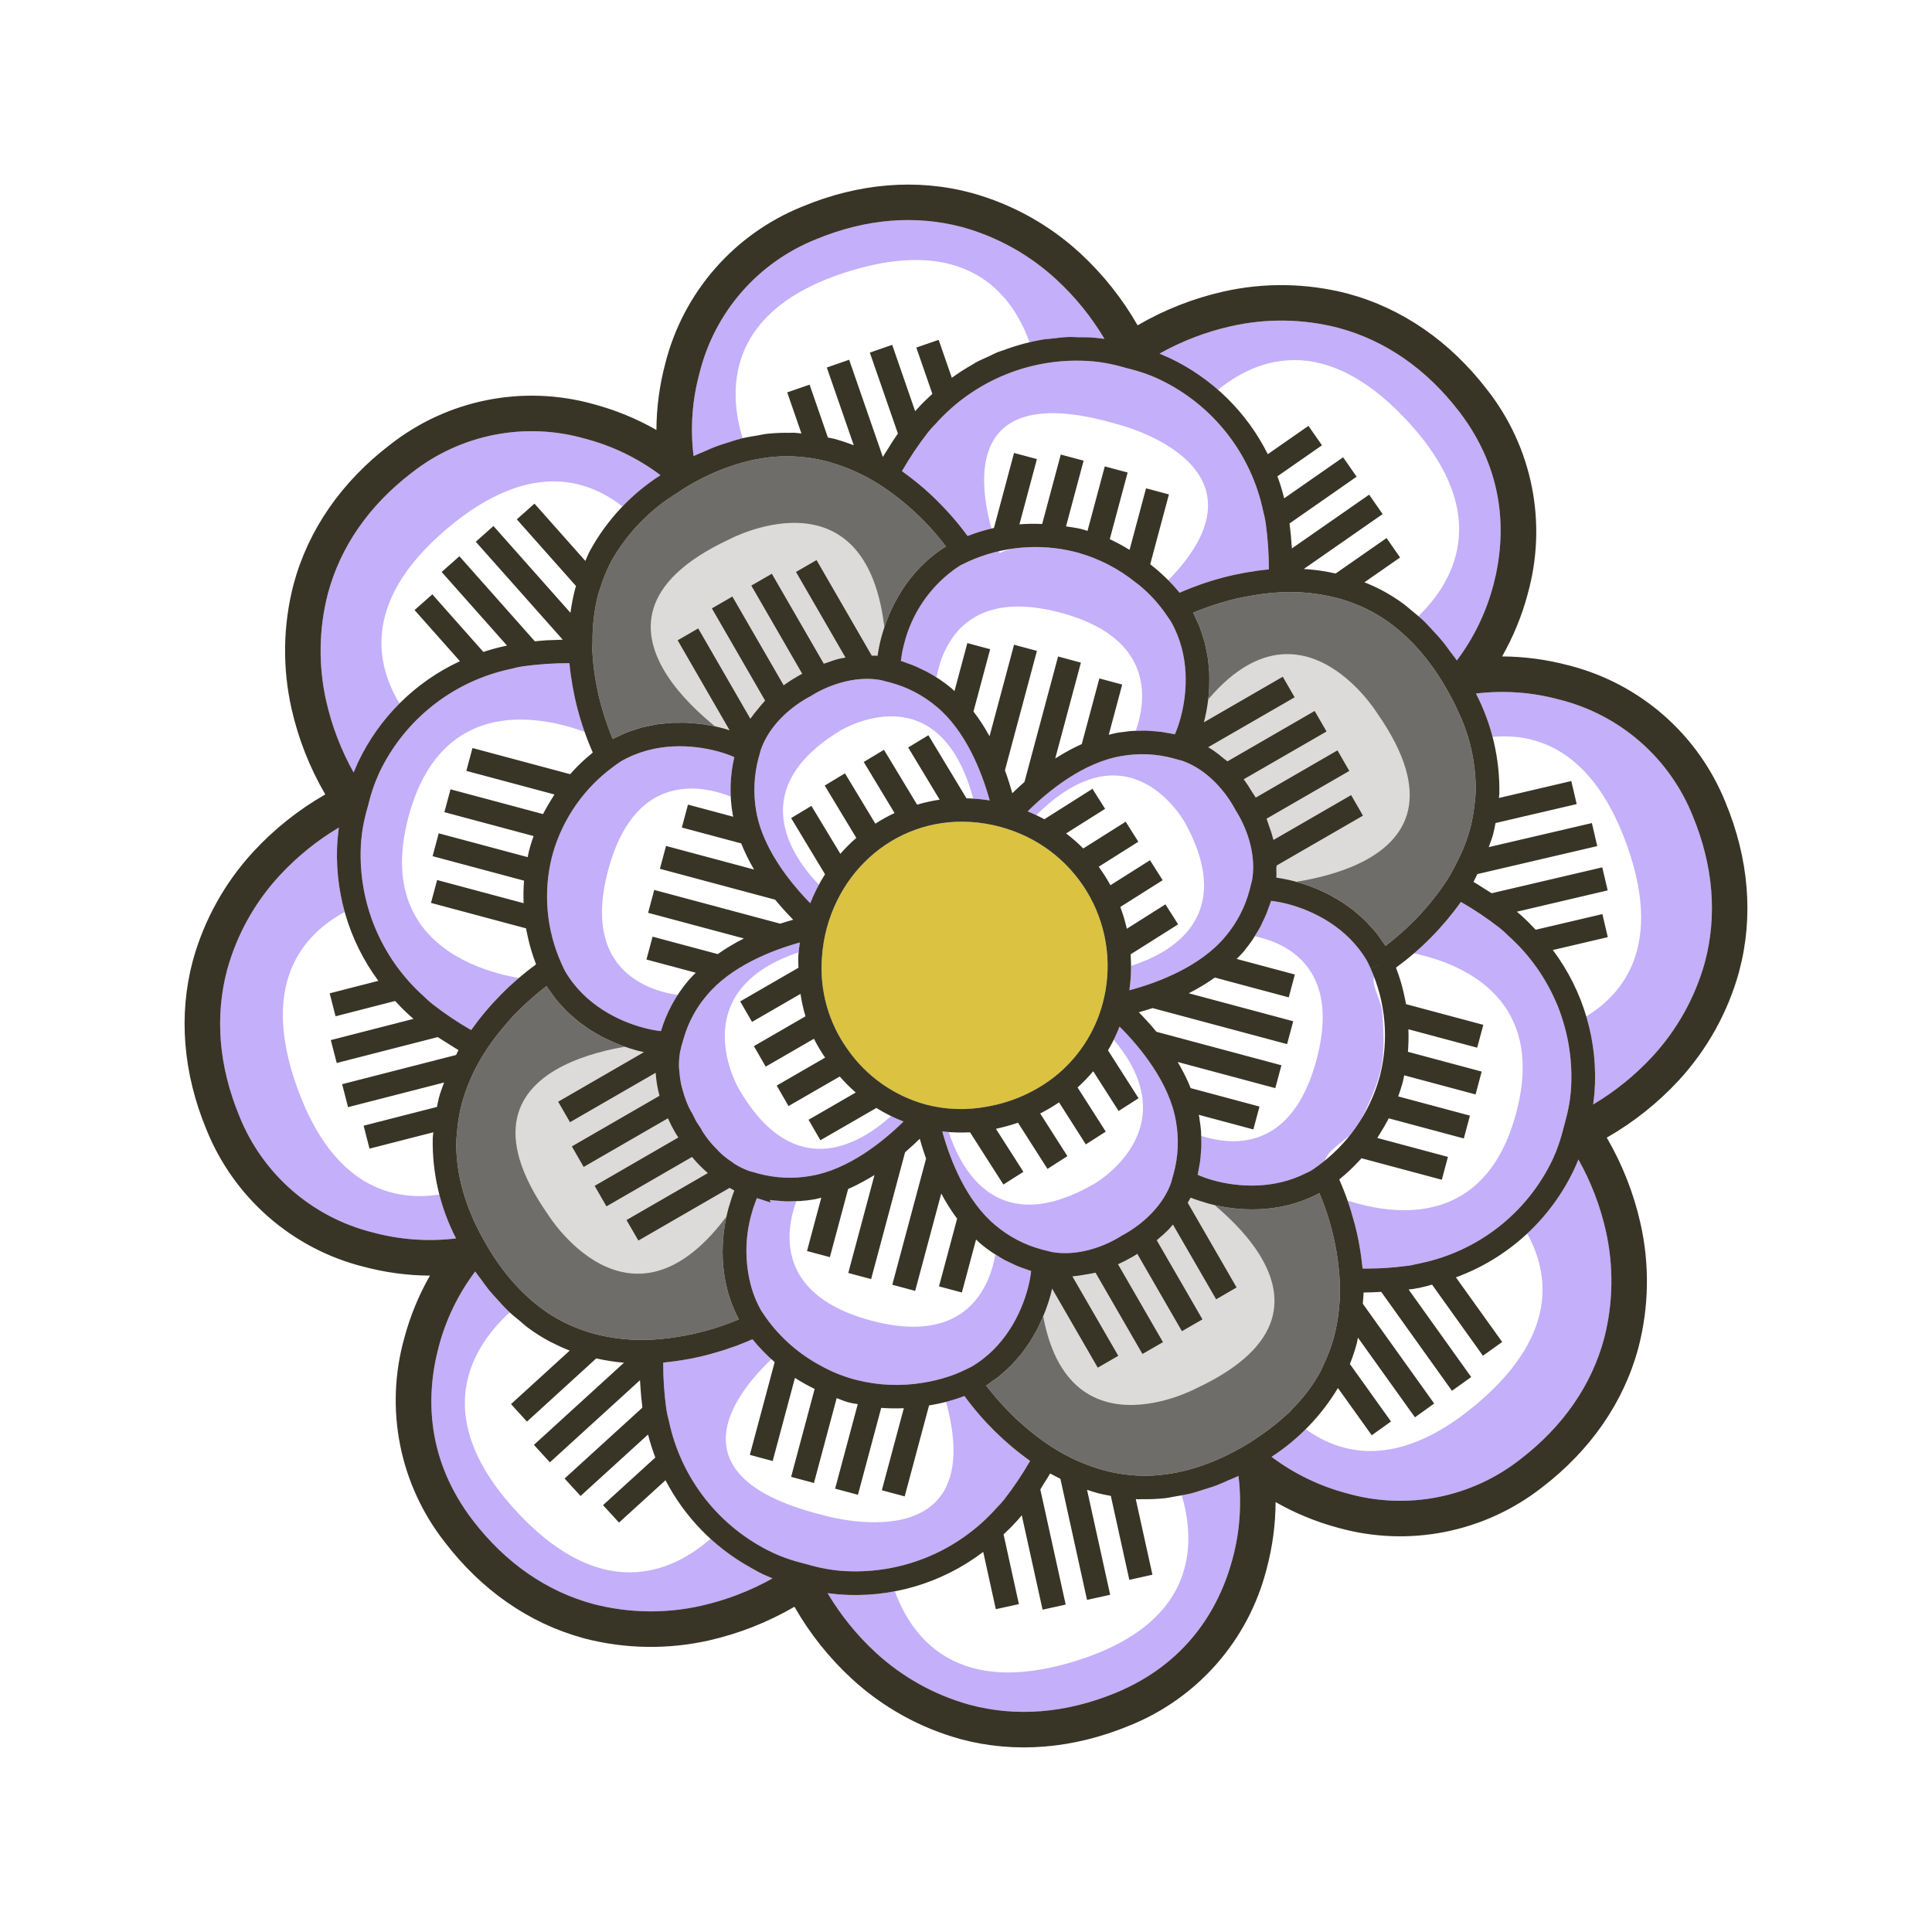 <svg width="157" height="157" viewBox="0 0 157 157" fill="none" xmlns="http://www.w3.org/2000/svg">
<g filter="url(#filter0_f)">
<path d="M95.061 29.099C98.514 30.74 101.317 33.489 103.025 36.909L106.329 34.609L106.741 35.201L106.742 35.2L107.017 35.596L107.428 36.187L103.808 38.707C104.024 39.292 104.207 39.889 104.356 40.495L109.146 37.16L109.558 37.75L109.834 38.147L109.833 38.149L110.245 38.737L104.792 42.538C104.872 43.156 104.935 43.794 104.974 44.447C104.974 44.488 104.982 44.526 104.985 44.566L111.261 40.198L112.359 41.775L105.948 46.238C106.255 46.256 106.561 46.282 106.871 46.318C107.015 46.335 107.163 46.357 107.309 46.377C107.715 46.435 108.124 46.512 108.539 46.604L112.678 43.723L113.775 45.303L110.879 47.319C111.359 47.508 111.828 47.722 112.285 47.96C112.93 48.304 113.548 48.696 114.134 49.131C114.313 49.262 114.472 49.42 114.646 49.56C115.041 49.877 115.433 50.198 115.799 50.553C116 50.75 116.183 50.964 116.377 51.172C116.688 51.505 117 51.839 117.288 52.197C117.481 52.435 117.656 52.685 117.837 52.933C118.018 53.181 118.215 53.414 118.387 53.672C119.763 51.844 120.771 49.766 121.353 47.552C122.453 43.38 122.284 38.293 118.584 33.455C115.891 29.948 112.54 27.656 108.765 26.645C105.9 25.902 102.897 25.857 100.011 26.515C97.986 26.971 96.037 27.72 94.228 28.736C94.245 28.745 94.263 28.752 94.282 28.759C94.288 28.763 94.291 28.761 94.294 28.764C94.556 28.871 94.81 28.982 95.061 29.099Z" fill="#C3AFFA"/>
<path d="M117.593 56.06L117.537 55.959L117.539 55.958L117.538 55.955C117.504 55.901 117.499 55.885 117.472 55.849L117.425 55.764C115.909 53.149 113.831 50.941 111.395 49.663C110.532 49.21 109.622 48.855 108.68 48.603C107.196 48.218 105.663 48.058 104.132 48.129L104.105 48.132L104.104 48.134C103.432 48.165 102.761 48.233 102.096 48.339C101.958 48.36 101.824 48.383 101.687 48.407C101.073 48.513 100.477 48.637 99.933 48.778C99.919 48.783 99.906 48.785 99.895 48.79C99.354 48.933 98.865 49.088 98.413 49.241C98.302 49.28 98.189 49.317 98.088 49.356C97.67 49.505 97.28 49.652 96.968 49.784C96.964 49.785 96.964 49.787 96.96 49.789C97.06 49.979 97.132 50.174 97.222 50.365C97.307 50.551 97.4 50.734 97.473 50.919C97.568 51.16 97.643 51.402 97.719 51.641C97.776 51.822 97.845 52.003 97.889 52.183C97.959 52.437 98.001 52.685 98.049 52.936C98.08 53.097 98.12 53.262 98.143 53.423C98.187 53.7 98.209 53.968 98.228 54.238C98.238 54.367 98.256 54.5 98.265 54.629C98.279 54.954 98.277 55.27 98.269 55.581C98.267 55.644 98.27 55.712 98.269 55.777C98.226 56.764 98.079 57.743 97.832 58.699L104.242 54.995L104.725 55.83L104.846 56.039L104.845 56.039L105.206 56.665L98.179 60.72C98.306 60.795 98.434 60.872 98.554 60.952C98.849 61.154 99.132 61.373 99.402 61.607C99.513 61.699 99.637 61.774 99.745 61.872L106.833 57.776L107.194 58.399L107.196 58.397L107.315 58.609L107.799 59.444L101.07 63.326C101.079 63.336 101.083 63.348 101.091 63.358C101.325 63.678 101.542 64.01 101.742 64.352C101.837 64.509 101.955 64.654 102.047 64.817L108.687 60.979L109.162 61.804L109.29 62.025L109.648 62.648L102.923 66.53C102.99 66.695 103.033 66.866 103.094 67.032C103.241 67.414 103.367 67.805 103.47 68.202C103.474 68.221 103.483 68.239 103.487 68.259L109.798 64.614L110.279 65.448L110.401 65.658L110.758 66.283L103.738 70.337C103.737 70.424 103.721 70.512 103.718 70.598C103.715 70.839 103.741 71.079 103.717 71.32C103.812 71.331 103.926 71.354 104.032 71.37C104.108 71.384 104.179 71.394 104.259 71.41C104.555 71.464 104.869 71.531 105.213 71.623C105.848 71.794 106.471 72.008 107.076 72.266C107.082 72.269 107.093 72.275 107.101 72.278C107.418 72.413 107.738 72.566 108.064 72.734C108.121 72.766 108.178 72.802 108.235 72.833C108.511 72.982 108.786 73.14 109.061 73.316C109.148 73.373 109.233 73.44 109.32 73.499C109.566 73.666 109.81 73.835 110.047 74.024C110.159 74.112 110.264 74.214 110.373 74.307C110.581 74.486 110.793 74.666 110.994 74.866C111.117 74.991 111.235 75.132 111.355 75.265C111.532 75.456 111.709 75.644 111.872 75.853C112.005 76.019 112.126 76.205 112.25 76.383C112.365 76.546 112.49 76.695 112.594 76.867C112.604 76.861 112.609 76.857 112.618 76.852C112.883 76.65 113.196 76.392 113.526 76.112C113.616 76.037 113.711 75.954 113.803 75.872C114.148 75.57 114.514 75.237 114.892 74.857C114.915 74.832 114.939 74.811 114.963 74.787C115.352 74.392 115.751 73.945 116.143 73.477C116.241 73.361 116.335 73.242 116.429 73.124C116.849 72.606 117.24 72.065 117.601 71.505C117.941 70.957 118.249 70.39 118.524 69.807C118.591 69.665 118.664 69.528 118.729 69.382C119.033 68.71 119.283 68.014 119.477 67.303C119.632 66.704 119.745 66.095 119.816 65.481C119.858 65.132 119.901 64.785 119.916 64.426C119.965 62.272 119.535 60.133 118.657 58.166C118.638 58.121 118.61 58.079 118.592 58.035C118.314 57.392 118 56.765 117.65 56.157L117.593 56.06Z" fill="#6F6D69"/>
<path d="M94.753 49.918C94.138 49.027 93.401 48.227 92.564 47.541C92.48 47.473 92.39 47.413 92.304 47.345C90.928 46.23 89.34 45.406 87.636 44.922L87.576 44.906C87.553 44.9 87.531 44.894 87.485 44.883C87.451 44.874 87.436 44.87 87.415 44.863L87.368 44.85C84.477 44.127 81.427 44.398 78.71 45.621L78.079 45.922C77.875 46.042 77.691 46.179 77.504 46.309C75.512 47.775 74.09 49.888 73.482 52.285C73.412 52.542 73.358 52.781 73.314 53.004C73.302 53.075 73.29 53.138 73.281 53.204C73.256 53.335 73.24 53.457 73.226 53.57C73.221 53.617 73.211 53.665 73.207 53.707C73.403 53.767 73.584 53.843 73.772 53.91C73.917 53.963 74.068 54.011 74.209 54.068C74.472 54.175 74.726 54.297 74.975 54.419C75.094 54.479 75.219 54.531 75.331 54.593C75.629 54.75 75.91 54.922 76.182 55.1C76.243 55.139 76.306 55.175 76.367 55.214C76.698 55.438 77.018 55.679 77.325 55.936C77.411 56.007 77.482 56.091 77.563 56.163L78.609 52.26L79.301 52.445L79.766 52.57L80.463 52.757L79.106 57.822C79.461 58.28 79.787 58.759 80.083 59.257C80.2 59.447 80.306 59.638 80.413 59.829L82.404 52.394L83.102 52.581L83.565 52.705L84.264 52.892L81.664 62.597C81.906 63.259 82.105 63.891 82.262 64.46C82.557 64.168 82.897 63.858 83.252 63.544L85.982 53.35L86.675 53.535L87.14 53.66L87.837 53.846L85.752 61.633C85.866 61.558 85.988 61.491 86.104 61.42C86.684 61.063 87.287 60.744 87.908 60.466L89.337 55.131L90.033 55.318L90.498 55.442L91.194 55.629L90.1 59.713C90.332 59.656 90.558 59.586 90.795 59.545C90.96 59.516 91.133 59.504 91.302 59.483C91.513 59.454 91.723 59.418 91.941 59.403C92.144 59.387 92.349 59.39 92.555 59.384C92.753 59.379 92.952 59.369 93.154 59.374C93.34 59.38 93.528 59.402 93.715 59.415C93.946 59.432 94.176 59.449 94.41 59.48C94.576 59.504 94.744 59.539 94.912 59.57C95.1 59.605 95.286 59.628 95.475 59.671C95.667 59.226 95.824 58.767 95.947 58.298C96.479 56.328 96.731 53.269 95.152 50.503L94.753 49.918Z" fill="#C3AFFA"/>
<path d="M137.554 66.298C136.626 63.979 135.16 61.913 133.278 60.271C131.395 58.629 129.15 57.458 126.726 56.853C124.518 56.25 122.214 56.083 119.942 56.36C121.241 58.875 121.893 61.674 121.84 64.504C121.837 64.621 121.814 64.73 121.807 64.846L127.685 63.471L127.853 64.173L127.854 64.171L127.964 64.642L127.962 64.642L128.126 65.342L121.529 66.883C121.467 67.19 121.415 67.503 121.336 67.796C121.238 68.162 121.098 68.493 120.979 68.84L129.361 66.885L129.525 67.584L129.6 67.913L129.798 68.756L120.052 71.032C119.946 71.239 119.855 71.464 119.743 71.664C120.037 71.834 120.315 72.021 120.6 72.2C120.807 72.33 121.018 72.454 121.219 72.587L130.204 70.484L130.645 72.356L123.265 74.087C123.484 74.269 123.705 74.456 123.877 74.632C124.201 74.922 124.491 75.241 124.791 75.555L130.216 74.283L130.653 76.156L126.187 77.202C128.696 80.542 129.899 84.684 129.57 88.848C129.569 88.852 129.569 88.856 129.569 88.858C129.553 89.003 129.534 89.16 129.517 89.311C129.503 89.438 129.492 89.557 129.474 89.686L129.468 89.71L129.463 89.756C131.249 88.694 132.872 87.379 134.283 85.854C136.289 83.677 137.748 81.056 138.542 78.205C139.549 74.432 139.243 70.377 137.554 66.298Z" fill="#C3AFFA"/>
<path d="M128.608 88.766L128.612 88.767L128.608 88.766Z" fill="#C3AFFA"/>
<path d="M113.447 78.629C113.463 78.67 113.47 78.717 113.484 78.757C113.726 79.385 113.921 80.029 114.068 80.685C114.095 80.792 114.118 80.897 114.138 81.005C114.179 81.203 114.224 81.398 114.258 81.6L120.538 83.282L120.04 85.139L114.452 83.643C114.474 84.253 114.461 84.865 114.412 85.474L120.406 87.079L120.22 87.774L120.225 87.775L120.1 88.239L120.096 88.238L119.909 88.937L114.111 87.384C114.076 87.544 114.048 87.71 114.008 87.868L113.999 87.903C113.99 87.935 113.982 87.966 113.975 87.999L113.94 88.128C113.934 88.151 113.922 88.176 113.917 88.198C113.831 88.499 113.728 88.799 113.623 89.099L119.452 90.66L118.956 92.514L112.851 90.879C112.617 91.336 112.359 91.778 112.083 92.212C112.024 92.297 111.977 92.388 111.919 92.474L117.664 94.012L117.167 95.87L110.637 94.121C110.636 94.125 110.635 94.126 110.631 94.127C110.554 94.218 110.476 94.304 110.394 94.391C109.938 94.882 109.449 95.341 108.93 95.764C108.895 95.79 108.866 95.825 108.834 95.852C108.874 95.944 108.922 96.058 108.965 96.161C108.987 96.205 109.003 96.245 109.022 96.292C109.128 96.544 109.238 96.819 109.353 97.13C109.361 97.152 109.368 97.175 109.376 97.197C109.475 97.471 109.58 97.766 109.682 98.082C109.718 98.189 109.752 98.3 109.787 98.413C109.866 98.668 109.942 98.935 110.016 99.211C110.052 99.34 110.085 99.461 110.122 99.593C110.22 99.985 110.316 100.39 110.399 100.817C110.418 100.908 110.43 101.002 110.448 101.095C110.512 101.442 110.569 101.797 110.619 102.163C110.643 102.333 110.66 102.505 110.679 102.679C110.695 102.818 110.716 102.95 110.729 103.089C111.048 103.087 111.366 103.089 111.686 103.077C111.939 103.069 112.197 103.066 112.451 103.051C113.09 103.012 113.713 102.951 114.31 102.872C114.375 102.864 114.442 102.86 114.502 102.851C114.656 102.83 114.832 102.782 114.992 102.749C115.15 102.713 115.292 102.694 115.471 102.646C117.777 102.162 119.941 101.153 121.794 99.697C123.648 98.242 125.141 96.379 126.158 94.253C126.264 94.023 126.364 93.793 126.455 93.57C126.464 93.546 126.471 93.518 126.481 93.493C126.676 92.987 126.844 92.471 126.982 91.946C127.012 91.834 127.042 91.723 127.071 91.614L127.074 91.602C127.074 91.602 127.08 91.568 127.109 91.46C127.109 91.46 127.115 91.447 127.119 91.434L127.238 90.978C127.378 90.464 127.488 89.942 127.568 89.415C127.599 89.181 127.629 88.938 127.652 88.683L127.65 88.683C127.832 86.323 127.466 83.952 126.582 81.757C125.697 79.561 124.317 77.6 122.55 76.025C122.332 75.802 122.1 75.592 121.855 75.399C120.859 74.624 119.811 73.921 118.717 73.293C117.258 75.343 115.479 77.145 113.447 78.629Z" fill="#C3AFFA"/>
<path d="M103.088 73.776C103.035 73.921 102.987 74.07 102.929 74.212C102.833 74.451 102.722 74.681 102.61 74.909C102.539 75.06 102.474 75.211 102.398 75.354C102.287 75.558 102.165 75.749 102.047 75.941C101.951 76.093 101.867 76.253 101.766 76.397C101.585 76.664 101.388 76.918 101.188 77.166C101.145 77.216 101.111 77.273 101.07 77.323C100.888 77.536 100.688 77.727 100.494 77.925L105.224 79.192L104.727 81.048L98.721 79.44C98.048 79.917 97.34 80.344 96.603 80.716L105.092 82.989L104.905 83.686L104.907 83.686L104.783 84.15L104.781 84.15L104.593 84.849L93.662 81.921C93.272 82.048 92.893 82.164 92.543 82.261C92.993 82.718 93.486 83.249 93.978 83.847L104.133 86.567L103.947 87.26L103.823 87.725L103.635 88.425L95.702 86.3C96.02 86.834 96.307 87.386 96.561 87.954C96.629 88.109 96.694 88.265 96.758 88.423L102.351 89.921L101.853 91.781L97.412 90.591C97.424 90.661 97.449 90.726 97.462 90.797C97.472 90.872 97.478 90.953 97.488 91.028C97.538 91.339 97.58 91.651 97.603 91.97C97.61 92.079 97.606 92.191 97.611 92.299C97.626 92.591 97.635 92.883 97.625 93.18C97.622 93.327 97.604 93.474 97.593 93.62C97.576 93.882 97.556 94.144 97.52 94.409C97.494 94.59 97.454 94.771 97.42 94.954C97.388 95.125 97.369 95.295 97.327 95.469C97.399 95.501 97.487 95.535 97.572 95.569C97.677 95.612 97.773 95.652 97.9 95.698C98.137 95.781 98.401 95.866 98.699 95.945C100.59 96.452 103.467 96.688 106.137 95.33C106.268 95.264 106.401 95.211 106.529 95.137C106.601 95.095 106.672 95.05 106.739 95C106.837 94.929 106.951 94.847 107.088 94.752C109.504 93.006 111.263 90.497 112.081 87.63C112.089 87.601 112.101 87.542 112.115 87.501L112.15 87.371C112.875 84.48 112.605 81.429 111.384 78.711L112.248 78.292L111.381 78.703C111.254 78.436 111.167 78.219 111.095 78.098C109.486 75.327 106.697 74.011 104.718 73.481C104.251 73.354 103.775 73.262 103.294 73.205C103.235 73.402 103.155 73.585 103.088 73.776Z" fill="#C3AFFA"/>
<path d="M56.361 37.061C56.634 36.928 56.919 36.826 57.194 36.703C57.477 36.578 57.754 36.448 58.042 36.337C58.458 36.176 58.878 36.047 59.3 35.915C59.589 35.827 59.871 35.727 60.164 35.653C60.619 35.538 61.079 35.466 61.539 35.389C61.804 35.346 62.06 35.282 62.326 35.252C62.962 35.185 63.602 35.159 64.241 35.173C64.325 35.175 64.412 35.16 64.501 35.163C64.713 35.172 64.916 35.207 65.126 35.222L63.971 31.885L65.789 31.258L67.278 35.553C67.451 35.592 67.633 35.617 67.805 35.663C68.338 35.81 68.864 35.984 69.38 36.186L67.189 29.864L69.005 29.233L71.743 37.134C71.886 36.89 72.041 36.66 72.191 36.422C72.326 36.203 72.455 35.985 72.597 35.774C72.717 35.589 72.841 35.412 72.965 35.231L70.685 28.654L72.502 28.023L74.37 33.42C74.459 33.325 74.548 33.208 74.633 33.126L74.633 33.125C74.992 32.727 75.378 32.363 75.765 32.004L74.462 28.244L76.279 27.617L77.348 30.701C77.875 30.319 78.422 29.967 78.987 29.645C79.097 29.584 79.198 29.509 79.309 29.449C79.647 29.267 80.004 29.119 80.354 28.959C80.601 28.846 80.841 28.712 81.094 28.61C81.263 28.543 81.443 28.498 81.614 28.435C82.676 28.039 83.773 27.749 84.892 27.568C85.042 27.546 85.197 27.545 85.351 27.526C85.851 27.464 86.355 27.402 86.861 27.384C87.117 27.375 87.375 27.401 87.634 27.404C88.038 27.41 88.444 27.4 88.851 27.435L88.855 27.436C89.124 27.459 89.401 27.493 89.681 27.526C89.706 27.531 89.73 27.534 89.751 27.538C88.691 25.751 87.377 24.129 85.85 22.721C83.678 20.712 81.057 19.25 78.206 18.459C74.427 17.451 70.379 17.757 66.299 19.45C63.98 20.377 61.914 21.843 60.272 23.725C58.631 25.607 57.459 27.853 56.856 30.277C56.25 32.484 56.082 34.789 56.361 37.061Z" fill="#C3AFFA"/>
<path d="M73.66 38.557C73.789 38.653 73.917 38.747 74.044 38.843C74.359 39.087 74.662 39.333 74.949 39.58C75 39.622 75.053 39.664 75.103 39.706C75.439 40.003 75.753 40.297 76.052 40.589C76.129 40.665 76.201 40.74 76.276 40.814C76.502 41.042 76.715 41.262 76.913 41.479C76.981 41.551 77.045 41.619 77.107 41.69C77.348 41.954 77.57 42.21 77.767 42.45C77.77 42.453 77.773 42.458 77.777 42.461C77.99 42.717 78.174 42.952 78.34 43.171C78.377 43.221 78.41 43.262 78.443 43.309C78.507 43.393 78.576 43.482 78.63 43.556C79.325 43.282 80.042 43.065 80.772 42.905L82.404 36.808L83.102 36.995L83.564 37.119L84.263 37.306L82.843 42.608C83.458 42.561 84.075 42.552 84.691 42.579L86.201 36.938L86.897 37.124L87.362 37.249L88.059 37.435L86.629 42.775C87.042 42.846 87.468 42.886 87.866 42.99C87.906 42.999 87.944 43.012 87.982 43.027C88.014 43.035 88.063 43.043 88.135 43.062C88.215 43.084 88.293 43.126 88.372 43.149L89.778 37.9L90.476 38.087L90.939 38.211L91.635 38.397L90.184 43.813C90.737 44.071 91.274 44.363 91.791 44.685L93.132 39.681L93.831 39.868L94.294 39.992L94.99 40.178L93.469 45.856C94.351 46.533 95.152 47.309 95.856 48.169C98.158 47.151 100.607 46.51 103.112 46.27C103.114 45.009 103.028 43.749 102.855 42.5C102.805 42.175 102.737 41.852 102.65 41.534C102.166 39.226 101.156 37.062 99.699 35.208C98.243 33.354 96.378 31.861 94.25 30.845C94.025 30.74 93.796 30.637 93.572 30.547C93.047 30.338 92.51 30.161 91.963 30.018C91.846 29.987 91.738 29.958 91.64 29.935C91.608 29.926 91.573 29.921 91.489 29.899C91.457 29.89 91.428 29.878 91.405 29.872C91.295 29.843 91.183 29.81 91.073 29.78C90.528 29.63 89.975 29.515 89.415 29.434C89.178 29.401 88.93 29.375 88.684 29.352L88.683 29.354C86.323 29.171 83.953 29.536 81.757 30.42C79.561 31.304 77.599 32.684 76.024 34.452C75.802 34.67 75.594 34.902 75.402 35.148C74.628 36.143 73.924 37.191 73.295 38.284C73.422 38.375 73.537 38.467 73.66 38.557Z" fill="#C3AFFA"/>
<path d="M48.151 52.21C48.149 52.431 48.124 52.66 48.133 52.878L48.133 52.9C48.137 52.934 48.139 52.963 48.142 52.997C48.173 53.614 48.237 54.23 48.332 54.841C48.359 55.025 48.389 55.208 48.419 55.388C48.519 55.947 48.63 56.487 48.761 56.99C48.789 57.1 48.822 57.201 48.851 57.308C48.971 57.746 49.096 58.156 49.224 58.535C49.274 58.685 49.324 58.834 49.376 58.975C49.508 59.34 49.64 59.685 49.755 59.967C49.768 59.995 49.777 60.02 49.79 60.046C49.95 59.96 50.112 59.901 50.275 59.825C50.501 59.719 50.721 59.606 50.945 59.517C51.133 59.445 51.317 59.392 51.501 59.33C51.742 59.25 51.979 59.165 52.215 59.103C52.388 59.058 52.559 59.029 52.728 58.993C52.975 58.943 53.22 58.886 53.461 58.85C53.623 58.827 53.782 58.817 53.942 58.801C54.186 58.775 54.431 58.746 54.672 58.734C54.829 58.727 54.979 58.734 55.133 58.733C55.365 58.731 55.6 58.724 55.823 58.733C55.987 58.742 56.138 58.76 56.298 58.772C56.502 58.789 56.712 58.8 56.907 58.825C57.092 58.848 57.261 58.881 57.439 58.909C57.593 58.935 57.756 58.955 57.903 58.985C58.205 59.045 58.488 59.112 58.756 59.184C58.77 59.187 58.785 59.19 58.799 59.194C58.979 59.246 59.133 59.295 59.292 59.345L55.069 52.033L55.695 51.671L55.691 51.669L55.994 51.498L56.738 51.068L60.977 58.41C61.173 58.126 61.385 57.854 61.613 57.595C61.754 57.426 61.882 57.25 62.034 57.093C62.082 57.042 62.125 56.985 62.176 56.934L57.849 49.438L59.515 48.477L63.683 55.689C64.052 55.422 64.435 55.176 64.831 54.95L64.881 54.925L64.967 54.87C65.04 54.826 65.118 54.796 65.192 54.754L61.054 47.586L61.888 47.107L62.097 46.984L62.097 46.986L62.722 46.626L66.943 53.935C67.016 53.908 67.091 53.889 67.169 53.864C67.496 53.747 67.823 53.626 68.16 53.542C68.343 53.498 68.526 53.473 68.709 53.437L64.686 46.478L66.355 45.514L70.844 53.286C71.001 53.293 71.16 53.273 71.317 53.288C71.386 52.781 71.488 52.279 71.622 51.786C72.22 49.571 73.663 46.401 76.868 44.406C75.385 42.441 73.571 40.748 71.509 39.402C70.211 38.567 68.794 37.933 67.307 37.521C66.367 37.267 65.401 37.121 64.428 37.086C61.677 36.972 58.781 37.847 56.17 39.342L56.134 39.361L56.059 39.409L55.958 39.465L55.852 39.527L55.763 39.58C55.534 39.714 55.328 39.872 55.103 40.014C52.857 41.371 50.996 43.28 49.698 45.559C49.687 45.578 49.672 45.595 49.664 45.613C49.306 46.306 49.011 47.03 48.782 47.776C48.726 47.959 48.653 48.14 48.604 48.324C48.28 49.593 48.128 50.9 48.151 52.21Z" fill="#6F6D69"/>
<path d="M29.097 61.94C30.813 58.321 33.742 55.417 37.376 53.731L33.688 49.575L34.229 49.098L34.589 48.776L34.59 48.779L35.132 48.299L39.282 52.979C39.872 52.782 40.472 52.618 41.08 52.487C41.12 52.476 41.16 52.472 41.2 52.462L35.89 46.48L36.432 46.001L36.432 45.999L36.79 45.683L36.792 45.684L37.332 45.204L43.462 52.114C43.79 52.083 44.113 52.05 44.444 52.03C44.69 52.017 44.932 52.013 45.18 52.005C45.365 51.999 45.547 51.987 45.73 51.984L38.663 44.024L39.343 43.421L39.558 43.225L39.561 43.226L40.1 42.746L46.357 49.798C46.445 49.133 46.575 48.475 46.746 47.826C46.763 47.761 46.793 47.695 46.811 47.627L41.996 42.203L42.535 41.722L42.625 41.645L43.434 40.926L47.567 45.584C47.696 45.294 47.809 45.005 47.963 44.719C49.328 42.24 51.291 40.142 53.674 38.614C51.855 37.246 49.789 36.243 47.589 35.661L47.548 35.65C45.147 34.962 42.617 34.854 40.167 35.336C37.717 35.818 35.416 36.875 33.455 38.421C29.946 41.108 27.657 44.464 26.646 48.236C25.904 51.101 25.859 54.103 26.514 56.99C26.974 59.016 27.723 60.965 28.738 62.778C28.742 62.762 28.748 62.747 28.757 62.734L28.763 62.711C28.873 62.444 28.987 62.19 29.097 61.94Z" fill="#C3AFFA"/>
<path d="M99.812 120.297C99.521 120.428 99.235 120.561 98.938 120.674C98.541 120.826 98.141 120.949 97.738 121.072C97.432 121.169 97.127 121.274 96.818 121.352C96.394 121.459 95.963 121.525 95.535 121.599C95.243 121.647 94.955 121.717 94.662 121.749C94.048 121.814 93.43 121.839 92.813 121.826C92.708 121.823 92.603 121.842 92.5 121.837C92.43 121.837 92.363 121.823 92.295 121.817L93.65 127.967L92.945 128.123L92.944 128.125L92.474 128.227L91.771 128.381L90.269 121.561C89.909 121.492 89.547 121.428 89.201 121.336C88.904 121.256 88.622 121.157 88.336 121.062L90.216 129.597L89.1 129.843L89.04 129.856L88.335 130.011L86.171 120.172C85.9 120.037 85.629 119.9 85.37 119.755C85.361 119.75 85.348 119.745 85.338 119.741C85.169 120.036 84.983 120.313 84.803 120.599C84.711 120.744 84.633 120.9 84.54 121.042L86.6 130.393L84.723 130.807L83.032 123.135C83.03 123.138 83.028 123.141 83.025 123.144C82.82 123.4 82.602 123.645 82.372 123.878C82.115 124.165 81.829 124.421 81.553 124.687L82.798 130.355L80.922 130.766L79.899 126.111C76.542 128.67 72.36 129.899 68.153 129.565L68.149 129.564L68.149 129.566C68.044 129.557 67.927 129.539 67.816 129.527C67.65 129.51 67.488 129.496 67.318 129.472C67.296 129.469 67.273 129.466 67.251 129.461C68.311 131.247 69.624 132.87 71.149 134.28C73.323 136.286 75.945 137.745 78.796 138.534C82.574 139.546 86.621 139.236 90.706 137.548C96.33 135.206 99.02 130.884 100.148 126.721C100.751 124.514 100.919 122.211 100.643 119.94C100.37 120.073 100.087 120.177 99.812 120.297Z" fill="#C3AFFA"/>
<path d="M108.872 104.099C108.736 101.64 108.177 99.224 107.218 96.957C103.888 98.731 100.423 98.4 98.201 97.805C97.614 97.63 97.142 97.478 96.749 97.322C96.686 97.467 96.587 97.595 96.515 97.734L100.49 104.623L99.867 104.983L99.868 104.985L99.451 105.227L99.45 105.225L98.827 105.585L95.314 99.507C95.196 99.644 95.088 99.787 94.962 99.917C94.691 100.189 94.406 100.446 94.108 100.688C94.071 100.72 94.039 100.756 94 100.787L97.715 107.216L96.879 107.697L96.671 107.818L96.046 108.176L92.419 101.89C92.39 101.907 92.364 101.928 92.337 101.943C92.277 101.976 92.228 102.02 92.173 102.052L92.127 102.073L92.037 102.131C92.005 102.15 91.972 102.163 91.942 102.18C91.589 102.384 91.225 102.571 90.853 102.738L94.508 109.069L92.839 110.028L89.024 103.419C88.949 103.438 88.876 103.448 88.802 103.467C88.609 103.514 88.411 103.533 88.214 103.57C87.861 103.64 87.503 103.691 87.144 103.721L90.875 110.177L90.249 110.54L89.874 110.756L89.207 111.141L85.495 104.712C85.456 104.877 85.426 105.036 85.379 105.212C85.139 106.09 84.814 106.943 84.41 107.759C84.371 107.843 84.337 107.926 84.29 108.008C84.186 108.214 84.061 108.42 83.94 108.624C83.862 108.756 83.792 108.889 83.71 109.02C83.596 109.195 83.463 109.368 83.341 109.543C83.226 109.702 83.122 109.862 82.999 110.019C82.875 110.173 82.734 110.322 82.6 110.475C82.454 110.644 82.311 110.813 82.149 110.978C82.013 111.115 81.863 111.241 81.716 111.374C81.53 111.544 81.35 111.713 81.148 111.873C81.001 111.991 80.832 112.1 80.673 112.211C80.494 112.339 80.329 112.474 80.139 112.595L80.139 112.596C80.345 112.867 80.612 113.194 80.9 113.535C80.972 113.619 81.05 113.708 81.125 113.794C81.434 114.146 81.778 114.521 82.167 114.909C82.183 114.925 82.196 114.942 82.216 114.959C82.613 115.351 83.062 115.752 83.535 116.149C83.646 116.241 83.759 116.331 83.874 116.422C84.393 116.845 84.936 117.237 85.5 117.599C86.797 118.434 88.212 119.068 89.699 119.478C90.639 119.729 91.603 119.876 92.575 119.915C95.328 120.026 98.231 119.153 100.838 117.656L100.972 117.579C100.972 117.579 100.993 117.567 101.046 117.536L101.046 117.538L101.049 117.537L101.047 117.532L101.152 117.476L101.241 117.423C101.741 117.133 102.21 116.804 102.677 116.476C103.342 116.008 103.976 115.496 104.572 114.944C104.64 114.876 104.722 114.82 104.793 114.754C104.872 114.676 104.932 114.587 105.01 114.508C105.936 113.589 106.722 112.539 107.342 111.391C107.432 111.221 107.494 111.047 107.574 110.876C107.912 110.169 108.187 109.434 108.396 108.679C108.784 107.185 108.945 105.641 108.872 104.099Z" fill="#6F6D69"/>
<path d="M83.794 103.288C83.643 103.242 83.5 103.18 83.351 103.129C83.151 103.059 82.948 102.994 82.756 102.915C82.553 102.831 82.363 102.738 82.165 102.644C81.99 102.56 81.809 102.481 81.638 102.39C81.422 102.274 81.219 102.144 81.015 102.015C80.881 101.933 80.742 101.858 80.618 101.771C80.293 101.552 79.98 101.317 79.679 101.066C79.552 100.959 79.441 100.835 79.319 100.723L78.165 105.032L77.468 104.845L77.004 104.721L76.305 104.533L77.778 99.032C77.296 98.385 76.865 97.701 76.489 96.988L74.37 104.9L73.67 104.713L73.209 104.589L72.51 104.402L75.254 94.158C75.055 93.589 74.878 93.036 74.742 92.541C74.39 92.886 73.984 93.258 73.551 93.632L70.79 103.942L70.096 103.756L69.628 103.631L68.933 103.444L71.063 95.488C70.817 95.64 70.562 95.787 70.305 95.931C69.86 96.179 69.401 96.414 68.922 96.622L67.439 102.159L66.737 101.971L66.277 101.848L65.58 101.661L66.74 97.327C66.563 97.369 66.388 97.425 66.205 97.458C65.816 97.524 65.419 97.572 65.017 97.601C64.927 97.606 64.839 97.603 64.749 97.606C64.441 97.621 64.136 97.633 63.822 97.623C63.668 97.616 63.51 97.597 63.357 97.588C63.102 97.57 62.846 97.552 62.589 97.516C62.576 97.515 62.565 97.513 62.553 97.511L62.627 97.721L61.508 97.361C61.483 97.421 61.452 97.509 61.423 97.581C61.278 97.946 61.154 98.319 61.054 98.699C60.511 100.668 60.523 102.748 61.089 104.709C61.276 105.332 61.531 105.932 61.851 106.499L62.249 107.083C63.417 108.713 64.946 110.051 66.717 110.991C67.553 111.457 68.442 111.822 69.365 112.077C69.384 112.082 69.419 112.089 69.452 112.098C69.467 112.102 69.483 112.109 69.498 112.113L69.527 112.121C69.564 112.131 69.612 112.141 69.631 112.146C71.387 112.589 73.216 112.663 75.002 112.366C75.71 112.257 76.407 112.088 77.086 111.862C77.498 111.727 77.901 111.566 78.292 111.38L78.936 111.07C81.685 109.461 82.994 106.689 83.52 104.714C83.647 104.246 83.739 103.77 83.794 103.288Z" fill="#C3AFFA"/>
<path d="M127.902 95.061C125.974 99.118 122.531 102.256 118.313 103.801L122.072 109.053L121.485 109.473L121.093 109.753L121.091 109.753L120.507 110.171L116.373 104.393C116.224 104.428 116.079 104.482 115.926 104.515C115.548 104.618 115.166 104.698 114.779 104.755C114.677 104.771 114.566 104.774 114.467 104.788L119.556 111.903L118.969 112.322L118.971 112.324L118.577 112.603L118.576 112.601L117.99 113.02L112.243 104.982C111.767 105.006 111.29 105.032 110.807 105.033C110.805 105.332 110.764 105.642 110.747 105.946L116.547 114.055L115.959 114.475L115.959 114.477L115.848 114.555L114.982 115.175L110.35 108.701C110.311 108.859 110.299 109.016 110.256 109.175C110.102 109.741 109.916 110.299 109.697 110.843L113.037 115.514L112.453 115.933L112.059 116.215L112.06 116.213L111.472 116.635L108.725 112.794C107.375 115.044 105.53 116.956 103.33 118.387C105.161 119.761 107.24 120.767 109.453 121.351C111.854 122.038 114.385 122.145 116.836 121.663C119.287 121.182 121.589 120.125 123.553 118.581C127.055 115.889 129.345 112.535 130.359 108.762C131.096 105.897 131.142 102.897 130.492 100.01C130.033 97.984 129.284 96.034 128.267 94.222C128.259 94.243 128.248 94.266 128.24 94.287C128.133 94.554 128.02 94.808 127.902 95.061Z" fill="#C3AFFA"/>
<path d="M96.112 61.837C96.07 61.821 96.034 61.812 95.992 61.801L95.76 61.739L95.622 61.702C95.531 61.672 95.439 61.648 95.356 61.626C93.979 61.252 92.536 61.188 91.132 61.438C88.035 61.959 85.191 64.263 83.51 65.935C83.974 66.123 84.427 66.336 84.867 66.573L88.776 64.101L89.161 64.71L89.2 64.772L89.804 65.728L86.633 67.728C87.127 68.101 87.593 68.509 88.028 68.949L91.475 66.775L92.082 67.734L92.118 67.791L92.505 68.401L89.283 70.434C89.632 70.914 89.951 71.416 90.237 71.936L93.453 69.903L93.916 70.637L94.096 70.918L94.482 71.527L91.04 73.703C91.257 74.28 91.433 74.871 91.569 75.472L94.707 73.489L95.092 74.097L95.353 74.506L95.736 75.116L91.875 77.553C91.947 78.528 91.913 79.507 91.774 80.474C94.06 79.865 97.562 78.551 99.591 76.088C100.509 74.997 101.175 73.717 101.541 72.338C101.565 72.248 101.591 72.151 101.604 72.087C101.613 72.056 101.623 72.006 101.64 71.939L101.708 71.689L101.738 71.576C102.07 69.793 101.551 67.723 100.506 65.992L100.443 65.894L100.385 65.798L100.352 65.727C99.356 63.921 97.822 62.44 96.112 61.837Z" fill="#C3AFFA"/>
<path d="M55.406 84.895L55.397 84.928C55.401 84.92 55.404 84.91 55.405 84.901L55.406 84.895Z" fill="#C3AFFA"/>
<path d="M95.165 96.118C95.176 96.091 95.187 96.049 95.202 95.993C95.216 95.943 95.234 95.863 95.265 95.745C95.274 95.705 95.286 95.666 95.3 95.628C95.328 95.538 95.353 95.443 95.378 95.349C95.751 93.973 95.814 92.531 95.563 91.127C95.036 87.979 92.653 85.089 90.978 83.421C90.719 84.091 90.405 84.737 90.039 85.353L92.523 89.246L90.901 90.282L88.838 87.051C88.445 87.52 88.02 87.961 87.566 88.371L89.858 91.959L89.251 92.347L89.254 92.348L88.898 92.573L88.236 92.995L86.061 89.579C85.57 89.914 85.058 90.216 84.528 90.482L86.741 93.951L86.134 94.34L86.135 94.34L85.922 94.474L85.122 94.988L82.724 91.235C82.136 91.436 81.537 91.601 80.93 91.731L83.163 95.222L81.541 96.26L78.826 92.014C78.075 92.055 77.321 92.032 76.573 91.944C77.202 94.232 78.511 97.609 80.915 99.587C82.006 100.506 83.287 101.172 84.667 101.537L84.921 101.605C84.974 101.614 85.027 101.626 85.079 101.64L85.306 101.701L85.426 101.733C87.209 102.067 89.277 101.552 91.013 100.504L91.107 100.44L91.206 100.383L91.272 100.352C93.08 99.356 94.564 97.819 95.165 96.118Z" fill="#C3AFFA"/>
<path d="M60.881 95.159C60.926 95.172 60.968 95.186 61.009 95.197C61.028 95.201 61.047 95.206 61.066 95.212C61.113 95.222 61.159 95.233 61.238 95.254C61.276 95.265 61.317 95.277 61.345 95.287L61.374 95.294C61.459 95.322 61.555 95.347 61.646 95.371C63.025 95.744 64.469 95.808 65.876 95.559C68.927 95.05 71.731 92.802 73.424 91.138C72.655 90.842 71.916 90.473 71.217 90.036L66.669 92.66L65.705 90.996L69.54 88.781C69.078 88.377 68.644 87.942 68.24 87.48L64.076 89.883L63.719 89.258L63.716 89.259L63.477 88.843L63.477 88.841L63.118 88.217L67.053 85.945C66.715 85.456 66.411 84.944 66.143 84.414L62.224 86.678L61.265 85.011L65.456 82.589C65.278 81.992 65.142 81.384 65.051 80.767L61.112 83.043L60.151 81.377L64.886 78.642C64.887 78.302 64.851 77.966 64.876 77.626C64.902 77.276 64.951 76.933 65 76.591C62.713 77.224 59.376 78.532 57.414 80.914C56.575 81.899 55.952 83.049 55.586 84.29L55.406 84.901C55.404 84.91 55.402 84.919 55.397 84.927C55.397 84.934 55.394 84.938 55.394 84.946L55.376 85.013L55.262 85.5C55.193 85.909 55.164 86.324 55.175 86.738C55.181 86.872 55.205 87.006 55.216 87.139C55.239 87.456 55.282 87.772 55.345 88.084C55.382 88.257 55.435 88.428 55.483 88.602C55.556 88.881 55.643 89.156 55.745 89.425C55.812 89.604 55.889 89.782 55.969 89.959C56.032 90.095 56.103 90.223 56.167 90.353L56.184 90.346L56.586 91.141L57.032 91.819L57.017 91.831C57.105 91.967 57.189 92.107 57.285 92.238C57.401 92.404 57.519 92.57 57.648 92.727C57.833 92.953 58.03 93.17 58.237 93.377C58.358 93.503 58.479 93.633 58.605 93.749C58.873 93.991 59.16 94.211 59.461 94.41C59.532 94.46 59.602 94.524 59.677 94.569C60.055 94.81 60.459 95.007 60.881 95.159Z" fill="#C3AFFA"/>
<path d="M61.741 61.236C61.735 61.256 61.728 61.282 61.705 61.378C61.685 61.448 61.668 61.509 61.648 61.569L61.628 61.645C61.27 63.025 61.206 64.465 61.443 65.871C61.862 68.382 63.462 70.73 64.945 72.43C65.256 72.785 65.555 73.106 65.843 73.4C66.168 72.579 66.57 71.791 67.043 71.045L64.289 66.481L64.909 66.108L65.318 65.858L65.322 65.861L65.936 65.488L68.29 69.384C68.693 68.924 69.125 68.492 69.585 68.089L67.019 63.836L68.016 63.235L68.048 63.215L68.665 62.844L71.134 66.934C71.634 66.611 72.155 66.322 72.693 66.069L70.19 61.921L71.834 60.931L74.526 65.389C75.127 65.21 75.74 65.075 76.36 64.984L73.802 60.743L74.434 60.359L74.828 60.119L74.827 60.121L75.444 59.747L78.539 64.874C79.172 64.887 79.802 64.945 80.427 65.046C79.794 62.757 78.489 59.388 76.089 57.409C74.996 56.491 73.714 55.826 72.335 55.46C72.236 55.434 72.153 55.411 72.057 55.39C72.002 55.38 71.961 55.369 71.925 55.359C71.817 55.33 71.741 55.306 71.698 55.294C71.65 55.281 71.622 55.274 71.576 55.265C69.796 54.934 67.724 55.449 65.99 56.497L65.899 56.562L65.798 56.615L65.728 56.649C63.921 57.644 62.44 59.179 61.839 60.895C61.824 60.932 61.812 60.971 61.801 61.009C61.781 61.086 61.761 61.162 61.741 61.236Z" fill="#C3AFFA"/>
<path d="M61.948 127.904L61.945 127.901L61.943 127.9C61.609 127.744 61.299 127.553 60.976 127.377C58.031 125.742 55.633 123.277 54.081 120.288L50.303 123.731L49.589 122.95L49.492 122.845L49.004 122.312L53.254 118.442C53.022 117.83 52.824 117.206 52.661 116.573L47.178 121.567L46.694 121.037L46.694 121.039L46.567 120.9L45.882 120.149L52.204 114.388C52.127 113.788 52.07 113.178 52.032 112.549C52.024 112.417 52.015 112.29 52.009 112.158L44.685 118.834L43.388 117.414L50.707 110.738C50.522 110.724 50.336 110.702 50.147 110.681C49.993 110.663 49.842 110.64 49.689 110.619C49.278 110.56 48.867 110.482 48.452 110.389L42.823 115.524L41.529 114.102L46.297 109.752C45.815 109.565 45.344 109.353 44.885 109.116C44.83 109.088 44.773 109.071 44.719 109.04C44.706 109.033 44.692 109.023 44.678 109.016C44.052 108.681 43.45 108.301 42.88 107.878C42.661 107.716 42.465 107.527 42.254 107.354C41.9 107.065 41.545 106.778 41.215 106.456C40.98 106.229 40.771 105.983 40.546 105.742C40.269 105.44 39.988 105.141 39.727 104.818C39.509 104.546 39.305 104.26 39.1 103.976C38.941 103.757 38.766 103.55 38.615 103.325C37.239 105.155 36.232 107.235 35.649 109.449C34.546 113.618 34.714 118.702 38.421 123.547C41.11 127.05 44.463 129.338 48.24 130.353C51.105 131.093 54.105 131.139 56.99 130.486C59.017 130.028 60.966 129.279 62.779 128.263C62.756 128.254 62.734 128.246 62.71 128.236C62.451 128.129 62.194 128.016 61.946 127.905L61.948 127.904Z" fill="#C3AFFA"/>
<path d="M80.978 122.547C81.201 122.329 81.41 122.097 81.604 121.852C82.378 120.857 83.081 119.81 83.71 118.717C81.659 117.258 79.858 115.477 78.375 113.444C77.445 113.797 76.481 114.053 75.498 114.206L73.518 121.6L72.822 121.414L72.358 121.289L71.661 121.103L73.447 114.435C72.835 114.461 72.221 114.452 71.61 114.407L69.719 121.469L69.022 121.282L68.561 121.159L67.864 120.972L69.704 114.102C69.517 114.063 69.316 114.052 69.134 114.003C69.078 113.988 69.046 113.98 69.005 113.972L68.868 113.935C68.573 113.856 68.285 113.717 67.991 113.615L66.144 120.512L65.446 120.325L64.98 120.2L64.288 120.014L66.201 112.869C65.65 112.601 65.115 112.302 64.599 111.971L62.79 118.727L62.093 118.54L61.631 118.416L60.933 118.229L62.952 110.69C62.296 110.126 61.692 109.503 61.148 108.83C61.086 108.858 61.003 108.891 60.936 108.921C60.85 108.958 60.771 108.992 60.677 109.033C60.434 109.133 60.171 109.238 59.88 109.348C59.847 109.361 59.807 109.373 59.774 109.386C59.507 109.484 59.217 109.583 58.913 109.682C58.814 109.716 58.713 109.746 58.608 109.778C58.335 109.864 58.047 109.947 57.749 110.028C57.642 110.056 57.542 110.085 57.431 110.114C57.027 110.217 56.608 110.315 56.165 110.403C56.11 110.414 56.054 110.422 55.997 110.431C55.617 110.505 55.22 110.568 54.815 110.623C54.663 110.642 54.509 110.659 54.354 110.676C54.201 110.694 54.052 110.718 53.892 110.731C53.89 111.993 53.975 113.253 54.147 114.502C54.198 114.828 54.268 115.151 54.357 115.468C54.84 117.775 55.849 119.94 57.305 121.794C58.761 123.648 60.625 125.141 62.752 126.156C62.978 126.26 63.209 126.362 63.432 126.451C63.957 126.66 64.495 126.836 65.041 126.979C65.144 127.007 65.266 127.035 65.367 127.063L65.515 127.102L65.592 127.123C65.695 127.155 65.811 127.186 65.931 127.218C66.474 127.367 67.026 127.482 67.584 127.563C67.828 127.6 68.073 127.626 68.322 127.648C70.682 127.831 73.052 127.465 75.248 126.581C77.443 125.696 79.404 124.315 80.978 122.547Z" fill="#C3AFFA"/>
<path d="M52.905 108.869C55.363 108.734 57.778 108.174 60.045 107.214C58.273 103.884 58.602 100.417 59.195 98.202C59.369 97.612 59.519 97.139 59.676 96.748C59.541 96.686 59.424 96.596 59.292 96.528L51.877 100.812L51.517 100.188L51.515 100.19L51.298 99.812L50.913 99.145L57.523 95.329C57.058 94.929 56.627 94.49 56.237 94.017L49.284 98.034L48.922 97.41L48.682 96.992L48.684 96.993L48.323 96.367L55.124 92.436C55.073 92.347 55.006 92.263 54.953 92.171L54.926 92.12L54.87 92.036C54.652 91.66 54.454 91.273 54.278 90.876L47.431 94.829L46.471 93.16L53.593 89.047C53.428 88.436 53.323 87.809 53.281 87.177L46.321 91.193L45.358 89.529L52.334 85.5C52.291 85.49 52.248 85.479 52.206 85.469C52.062 85.437 51.937 85.415 51.787 85.375C50.941 85.143 50.118 84.833 49.33 84.448C49.212 84.391 49.097 84.343 48.981 84.283C48.812 84.195 48.643 84.091 48.474 83.993C48.305 83.897 48.136 83.806 47.969 83.696C47.82 83.602 47.676 83.492 47.528 83.388C47.342 83.257 47.157 83.132 46.973 82.987C46.833 82.875 46.699 82.747 46.563 82.629C46.379 82.472 46.197 82.316 46.018 82.142C45.884 82.008 45.761 81.857 45.628 81.714C45.462 81.529 45.291 81.35 45.134 81.15C45.005 80.99 44.89 80.811 44.768 80.64C44.649 80.47 44.519 80.315 44.41 80.136C44.4 80.143 44.391 80.148 44.381 80.156C44.124 80.351 43.818 80.602 43.496 80.871C43.396 80.957 43.291 81.051 43.186 81.144C42.855 81.435 42.509 81.755 42.15 82.113C42.111 82.151 42.075 82.183 42.035 82.221C41.651 82.613 41.254 83.058 40.863 83.522C40.768 83.639 40.67 83.757 40.576 83.876C40.156 84.393 39.766 84.933 39.408 85.496C38.568 86.79 37.932 88.206 37.522 89.694C37.313 90.501 37.181 91.326 37.128 92.157C37.119 92.299 37.094 92.432 37.087 92.576C36.977 95.326 37.85 98.229 39.35 100.84L39.366 100.868L39.444 101.004L39.468 101.041L39.466 101.043L39.469 101.047L39.47 101.046L39.528 101.147L39.579 101.239C41.096 103.852 43.175 106.059 45.613 107.338C46.475 107.789 47.385 108.144 48.324 108.397C49.819 108.784 51.363 108.943 52.905 108.869Z" fill="#6F6D69"/>
<path d="M18.462 78.795C17.454 82.569 17.764 86.615 19.453 90.702C20.38 93.021 21.845 95.086 23.726 96.728C25.608 98.37 27.852 99.541 30.275 100.146C32.483 100.746 34.787 100.913 37.059 100.637C35.762 98.123 35.111 95.325 35.165 92.497C35.172 92.332 35.2 92.177 35.212 92.013L30.028 93.341L29.847 92.642L29.81 92.502L29.549 91.477L35.509 89.952C35.564 89.701 35.604 89.441 35.67 89.196C35.785 88.768 35.942 88.371 36.089 87.967L28.282 89.971L28.058 89.089L27.983 88.802L27.802 88.105L37.066 85.73C37.131 85.601 37.186 85.458 37.257 85.335C36.957 85.162 36.678 84.972 36.385 84.789C36.185 84.662 35.983 84.545 35.788 84.415C35.717 84.368 35.639 84.327 35.569 84.278L27.362 86.382L27.184 85.685L27.171 85.637L26.884 84.519L33.605 82.796C33.441 82.653 33.261 82.507 33.126 82.37C32.766 82.046 32.438 81.694 32.109 81.343L27.267 82.586L26.791 80.72L30.746 79.706C28.285 76.381 27.108 72.278 27.433 68.153L27.438 68.155C27.436 68.151 27.435 68.147 27.436 68.142C27.443 68.085 27.451 68.026 27.456 67.966C27.479 67.755 27.5 67.541 27.529 67.319C27.532 67.31 27.534 67.3 27.535 67.29C27.536 67.276 27.538 67.262 27.54 67.248C25.755 68.31 24.132 69.624 22.722 71.148C20.713 73.321 19.252 75.943 18.462 78.795Z" fill="#C3AFFA"/>
<path d="M43.557 78.371C43.543 78.33 43.535 78.286 43.519 78.246C43.277 77.615 43.081 76.967 42.931 76.307C42.907 76.206 42.886 76.105 42.864 76.004C42.825 75.816 42.781 75.631 42.749 75.442L35.023 73.373L35.211 72.672L35.334 72.211L35.521 71.513L42.55 73.396C42.525 72.786 42.537 72.174 42.584 71.566L35.154 69.576L35.342 68.874L35.466 68.411L35.652 67.717L42.88 69.653C42.919 69.48 42.947 69.3 42.992 69.129C43.008 69.071 43.017 69.038 43.017 69.055L43.023 69.034C43.039 68.955 43.056 68.892 43.063 68.866C43.146 68.556 43.257 68.249 43.363 67.941L36.113 66L36.3 65.302L36.424 64.839L36.611 64.142L44.13 66.155C44.372 65.684 44.638 65.224 44.925 64.775C44.972 64.705 45.007 64.631 45.056 64.562L37.897 62.644L38.394 60.786L46.335 62.913C46.342 62.901 46.352 62.891 46.363 62.882C46.446 62.784 46.534 62.69 46.621 62.597C47.072 62.111 47.557 61.658 48.072 61.241C48.106 61.213 48.136 61.176 48.17 61.148C47.152 58.847 46.511 56.397 46.273 53.891C45.012 53.888 43.751 53.973 42.501 54.146C42.174 54.196 41.851 54.265 41.533 54.355C39.227 54.839 37.063 55.848 35.21 57.303C33.356 58.757 31.862 60.619 30.843 62.744C30.741 62.981 30.64 63.209 30.547 63.431C30.339 63.956 30.163 64.492 30.02 65.037C29.987 65.158 29.96 65.26 29.936 65.368C29.928 65.397 29.922 65.429 29.899 65.516C29.891 65.545 29.88 65.575 29.874 65.598C29.84 65.706 29.811 65.817 29.782 65.926C29.633 66.471 29.517 67.024 29.435 67.583C29.404 67.823 29.378 68.069 29.349 68.319L29.35 68.319C29.17 70.679 29.537 73.048 30.421 75.243C31.306 77.438 32.685 79.4 34.45 80.975C34.67 81.198 34.904 81.407 35.151 81.6C36.146 82.375 37.194 83.079 38.287 83.708C39.745 81.657 41.525 79.855 43.557 78.371Z" fill="#C3AFFA"/>
<path d="M55.939 79.677C56.128 79.453 56.337 79.254 56.539 79.047L52.534 77.974L53.032 76.115L58.326 77.533C59.002 77.056 59.712 76.632 60.451 76.263L52.667 74.178L52.855 73.477L52.979 73.013L53.165 72.319L63.402 75.06C63.769 74.941 64.127 74.832 64.46 74.74C64 74.273 63.495 73.725 62.99 73.11L53.625 70.602L54.123 68.744L61.28 70.661C60.876 69.981 60.526 69.272 60.232 68.538L55.409 67.247L55.596 66.55L55.593 66.549L55.718 66.085L55.72 66.086L55.907 65.385L59.587 66.371C59.575 66.315 59.556 66.261 59.546 66.207C59.269 64.653 59.313 63.059 59.673 61.523C59.229 61.332 58.77 61.174 58.302 61.051C56.321 60.52 53.249 60.261 50.473 61.863C50.35 61.931 50.168 62.077 49.917 62.249C47.502 63.994 45.743 66.499 44.922 69.364C44.907 69.421 44.901 69.442 44.884 69.519C44.869 69.575 44.856 69.609 44.851 69.627C44.127 72.519 44.399 75.571 45.621 78.29C45.752 78.565 45.838 78.782 45.91 78.903C47.515 81.673 50.303 82.989 52.286 83.515C52.753 83.644 53.229 83.736 53.71 83.792C54.165 82.282 54.923 80.882 55.939 79.677Z" fill="#C3AFFA"/>
<path d="M81.841 67.358C81.644 67.296 81.449 67.236 81.264 67.186C74.753 65.456 68.835 69.335 67.188 75.412C66.981 76.183 66.85 76.972 66.796 77.767C66.58 80.435 67.317 83.092 68.875 85.268C70.4 87.455 72.641 89.041 75.211 89.752C76.859 90.186 78.584 90.243 80.257 89.917C82.238 89.57 84.104 88.743 85.691 87.507C87.602 85.993 88.974 83.905 89.604 81.55C90.392 78.64 90.024 75.538 88.577 72.893C87.13 70.248 84.717 68.264 81.841 67.358Z" fill="#DBC241"/>
<path d="M86.188 49.79C76.047 47.075 75.969 56.259 75.969 56.259C79.85 57.513 81.901 65.799 81.901 65.799C81.901 65.799 87.818 59.647 91.806 60.5C91.806 60.5 96.329 52.507 86.188 49.79Z" fill="white"/>
<path d="M70.783 107.312C60.642 104.596 65.165 96.603 65.165 96.603C69.153 97.456 75.07 91.304 75.07 91.304C75.07 91.304 77.121 99.59 81.001 100.844C81.001 100.844 80.924 110.028 70.783 107.312Z" fill="white"/>
<path d="M76.818 113.687C76.818 113.687 71.416 113.479 70.188 113.058C70.188 113.058 65.749 111.811 63.996 109.316C63.996 109.316 50.909 119.232 67.012 123.157C67.012 123.157 80.609 127.126 76.818 113.687Z" fill="white"/>
<path d="M94.525 47.567C94.525 47.567 89.743 45.048 88.469 44.798C88.469 44.798 84.002 43.66 81.236 44.945C81.236 44.945 74.856 29.815 90.766 34.464C90.766 34.464 104.526 37.821 94.525 47.567Z" fill="white"/>
<path d="M49.422 70.702C46.706 80.843 55.89 80.921 55.89 80.921C57.144 77.04 65.43 74.99 65.43 74.99C65.43 74.99 59.278 69.072 60.131 65.084C60.131 65.084 52.138 60.561 49.422 70.702Z" fill="white"/>
<path d="M33.2 66.358C29.834 78.926 43.541 79.644 43.541 79.644C43.755 79.026 44.079 78.451 44.499 77.949C45.424 76.806 43.731 75.094 43.833 73.426C44.102 69.041 44.523 67.945 46.673 64.753C47.377 63.709 48.977 63.14 48.791 62.036C48.667 61.369 48.669 60.684 48.797 60.018C48.797 60.018 36.566 53.789 33.2 66.358Z" fill="white"/>
<path d="M36.345 42.943C29.013 49.127 30.649 54.607 32.908 57.849C33.544 58.763 35.776 55.529 38.809 54.258C42.229 52.826 46.451 53.272 46.451 53.272C46.451 53.272 46.963 48.932 48.469 45.738C49.496 43.56 51.98 42.376 51.178 41.657C48.285 39.065 43.311 37.069 36.345 42.943Z" fill="white"/>
<path d="M69.043 22.029C58.096 25.383 59.296 32.832 60.611 36.398C61.059 37.612 64.525 35.697 66.085 36.116C70.94 37.42 71.791 37.94 71.791 37.94C73.816 35.893 75.71 33.72 77.462 31.435C78.651 29.886 84.367 30.091 83.871 28.454C82.724 24.672 79.28 18.891 69.043 22.029Z" fill="white"/>
<path d="M24.164 88.427C20.904 79.406 25.06 75.477 28.636 73.798C29.645 73.325 29.961 77.24 31.953 79.857C34.199 82.807 38.08 84.531 38.08 84.531C38.08 84.531 36.353 88.546 36.062 92.065C35.863 94.465 37.423 96.732 36.368 96.954C32.568 97.753 27.262 96.996 24.164 88.427Z" fill="white"/>
<path d="M42.032 122.883C34.227 114.507 38.99 108.655 41.911 106.223C42.906 105.396 44.95 108.786 46.511 109.203C51.368 110.501 52.365 110.475 52.365 110.475C53.095 113.26 53.65 116.089 54.026 118.943C54.281 120.88 59.335 123.558 58.087 124.729C55.204 127.431 49.331 130.718 42.032 122.883Z" fill="white"/>
<path d="M72.539 67.108C72.539 67.108 68.337 69.294 67.307 72.603C67.307 72.603 58.42 65.37 68.267 59.383C68.267 59.383 76.493 54.289 79.204 65.349C79.204 65.349 73.678 66.411 72.539 67.108Z" fill="white"/>
<path d="M59.259 43.83C44.237 50.839 60.462 60.724 60.462 60.724C61.464 57.503 65.554 55.375 65.554 55.375C66.663 54.697 72.042 53.664 72.042 53.664C71.743 37.135 59.259 43.83 59.259 43.83Z" fill="#DCDBD9"/>
<path d="M44.555 98.734C35.046 85.156 54.04 84.703 54.04 84.703C53.298 87.994 55.778 91.881 55.778 91.881C56.399 93.022 60.541 96.605 60.541 96.605C52.021 110.773 44.555 98.734 44.555 98.734Z" fill="#DCDBD9"/>
<path d="M66.896 83.682C66.896 83.682 70.202 88.403 73.58 89.486C73.58 89.486 66.026 98.834 60.036 88.478C60.036 88.478 54.939 79.826 66.323 76.974C66.323 76.974 66.199 82.484 66.896 83.682Z" fill="white"/>
<path d="M106.985 86.118C104.269 96.26 96.275 91.736 96.275 91.736C97.128 87.748 90.976 81.831 90.976 81.831C90.976 81.831 99.262 79.781 100.516 75.9C100.516 75.9 109.7 75.977 106.985 86.118Z" fill="white"/>
<path d="M123.206 90.463C119.841 103.031 107.609 96.803 107.609 96.803C107.733 96.16 107.739 95.5 107.627 94.855C107.397 93.403 109.718 92.766 110.463 91.271C112.422 87.338 112.605 86.178 112.338 82.339C112.251 81.083 111.149 79.79 111.862 78.928C112.302 78.411 112.643 77.817 112.866 77.176C112.866 77.176 126.572 77.895 123.206 90.463Z" fill="white"/>
<path d="M132.184 68.61C135.444 77.63 131.288 81.56 127.712 83.239C126.704 83.712 126.388 79.796 124.395 77.18C122.149 74.23 118.269 72.506 118.269 72.506C118.269 72.506 119.995 68.491 120.286 64.972C120.485 62.572 118.926 60.305 119.98 60.083C123.78 59.284 129.087 60.041 132.184 68.61Z" fill="white"/>
<path d="M114.316 34.153C122.122 42.53 117.359 48.382 114.437 50.814C113.443 51.641 111.398 48.251 109.837 47.834C104.981 46.536 103.983 46.562 103.983 46.562C103.253 43.776 102.698 40.948 102.323 38.093C102.067 36.157 97.013 33.478 98.262 32.308C101.145 29.605 107.017 26.319 114.316 34.153Z" fill="white"/>
<path d="M120.003 114.094C127.335 107.91 125.699 102.429 123.441 99.188C122.804 98.274 120.573 101.508 117.539 102.778C114.12 104.211 109.897 103.765 109.897 103.765C109.897 103.765 109.386 108.105 107.879 111.299C106.852 113.476 104.368 114.661 105.17 115.38C108.063 117.971 113.037 119.968 120.003 114.094Z" fill="white"/>
<path d="M87.306 135.008C98.253 131.653 97.052 124.205 95.737 120.638C95.289 119.425 91.823 121.339 90.263 120.921C85.408 119.617 84.557 119.097 84.557 119.097C82.532 121.144 80.638 123.317 78.886 125.601C77.697 127.151 71.981 126.945 72.478 128.583C73.624 132.364 77.068 138.146 87.306 135.008Z" fill="white"/>
<path d="M88.758 71.451C88.758 71.451 91.305 75.445 90.543 78.826C90.543 78.826 101.855 77.003 96.318 66.895C96.318 66.895 91.74 58.373 83.864 66.597C83.864 66.598 88.12 70.279 88.758 71.451Z" fill="white"/>
<path d="M111.894 57.927C121.403 71.505 102.409 71.958 102.409 71.958C103.151 68.667 100.672 64.78 100.672 64.78C100.051 63.638 95.908 60.055 95.908 60.055C104.428 45.888 111.894 57.927 111.894 57.927Z" fill="#DCDBD9"/>
<path d="M97.19 112.83C112.212 105.822 95.987 95.936 95.987 95.936C94.985 99.158 90.894 101.286 90.894 101.286C89.786 101.964 84.407 102.997 84.407 102.997C84.706 119.526 97.19 112.83 97.19 112.83Z" fill="#DCDBD9"/>
<path d="M85.362 88.627C85.362 88.627 80.139 91.065 76.672 90.314C76.672 90.314 78.543 102.186 88.907 96.209C88.907 96.209 97.645 91.264 89.21 83.103C89.21 83.103 86.564 87.938 85.362 88.627Z" fill="white"/>
<path d="M141.328 78.951V78.934C142.516 74.515 142.12 69.775 140.216 65.195C139.121 62.475 137.4 60.051 135.194 58.12C132.988 56.189 130.357 54.805 127.516 54.08C127.511 54.078 127.506 54.075 127.502 54.072C127.469 54.062 127.435 54.055 127.401 54.051C125.659 53.591 123.866 53.353 122.064 53.343C122.967 51.758 123.664 50.065 124.137 48.303C124.151 48.251 124.148 48.25 124.148 48.25C124.939 45.428 125.055 42.459 124.486 39.584C123.917 36.708 122.679 34.007 120.872 31.699C117.85 27.752 113.935 25.042 109.513 23.858C106.205 22.999 102.74 22.943 99.406 23.695C96.959 24.249 94.612 25.174 92.445 26.437C91.199 24.26 89.627 22.285 87.784 20.582C85.273 18.267 82.245 16.585 78.952 15.678L78.938 15.674C74.515 14.485 69.776 14.877 65.192 16.791C62.472 17.885 60.049 19.605 58.118 21.81C56.187 24.015 54.802 26.644 54.076 29.484C54.078 29.484 54.069 29.513 54.054 29.575C53.589 31.326 53.35 33.129 53.343 34.941C51.759 34.035 50.065 33.336 48.303 32.862L48.253 32.848C45.429 32.055 42.459 31.939 39.582 32.511C36.706 33.082 34.005 34.325 31.699 36.137C27.75 39.155 25.04 43.065 23.854 47.494C22.996 50.801 22.941 54.266 23.692 57.598C24.245 60.044 25.169 62.391 26.433 64.557C24.256 65.804 22.282 67.376 20.58 69.22C18.265 71.732 16.584 74.76 15.674 78.052L15.67 78.067C14.487 82.483 14.877 87.222 16.784 91.812C17.879 94.528 19.598 96.949 21.801 98.878C24.004 100.808 26.631 102.191 29.468 102.918L29.545 102.935C31.304 103.408 33.117 103.652 34.939 103.66C34.032 105.246 33.334 106.943 32.861 108.708L32.85 108.75C32.059 111.573 31.943 114.544 32.514 117.42C33.084 120.297 34.325 122.998 36.134 125.306C39.112 129.206 42.97 131.895 47.33 133.098L47.343 133.105L47.492 133.145C50.799 134.002 54.261 134.058 57.594 133.311C60.042 132.756 62.39 131.832 64.56 130.57C65.804 132.749 67.376 134.724 69.222 136.425C71.734 138.737 74.762 140.417 78.053 141.326L78.071 141.33C82.486 142.513 87.223 142.121 91.81 140.216C94.521 139.125 96.938 137.412 98.866 135.215C100.794 133.018 102.179 130.399 102.909 127.568L102.923 127.516C102.927 127.504 102.931 127.491 102.933 127.478L102.936 127.469C103.407 125.705 103.65 123.889 103.659 122.064C105.245 122.969 106.94 123.667 108.703 124.142L108.739 124.152C111.564 124.943 114.535 125.058 117.412 124.489C120.29 123.92 122.993 122.682 125.304 120.875C129.255 117.85 131.963 113.934 133.143 109.513C134.004 106.207 134.061 102.743 133.309 99.411C132.758 96.964 131.834 94.615 130.57 92.448C132.748 91.202 134.722 89.632 136.426 87.79C138.739 85.275 140.419 82.245 141.328 78.951ZM118.657 58.165C119.535 60.133 119.965 62.271 119.916 64.426C119.901 64.785 119.858 65.131 119.815 65.48C119.745 66.095 119.632 66.703 119.477 67.302C119.283 68.014 119.033 68.709 118.729 69.382C118.664 69.527 118.591 69.665 118.523 69.806C118.249 70.389 117.941 70.956 117.601 71.504C117.24 72.064 116.848 72.605 116.429 73.123C116.334 73.241 116.241 73.361 116.143 73.476C115.751 73.945 115.352 74.392 114.963 74.786C114.939 74.811 114.915 74.831 114.891 74.856C114.513 75.236 114.148 75.569 113.803 75.871C113.711 75.954 113.616 76.037 113.526 76.112C113.196 76.392 112.882 76.65 112.618 76.851C112.609 76.856 112.604 76.861 112.594 76.866C112.489 76.694 112.365 76.546 112.249 76.382C112.126 76.204 112.005 76.018 111.872 75.852C111.708 75.643 111.532 75.456 111.355 75.265C111.235 75.131 111.117 74.991 110.994 74.866C110.792 74.666 110.581 74.486 110.372 74.307C110.264 74.213 110.159 74.112 110.047 74.023C109.81 73.834 109.566 73.665 109.32 73.498C109.233 73.44 109.148 73.372 109.061 73.316C108.786 73.139 108.51 72.982 108.235 72.833C108.178 72.801 108.121 72.765 108.063 72.734C107.738 72.566 107.417 72.413 107.101 72.277C107.093 72.274 107.082 72.269 107.076 72.265C106.47 72.008 105.848 71.793 105.213 71.622C104.869 71.53 104.555 71.463 104.259 71.409C104.178 71.394 104.108 71.383 104.031 71.37C103.926 71.353 103.812 71.33 103.717 71.319C103.741 71.078 103.715 70.838 103.718 70.597C103.721 70.511 103.737 70.424 103.738 70.337L110.758 66.282L110.401 65.657L110.279 65.447L109.798 64.613L103.487 68.258C103.483 68.238 103.474 68.22 103.469 68.201C103.367 67.804 103.241 67.413 103.093 67.031C103.033 66.865 102.99 66.694 102.923 66.53L109.648 62.648L109.289 62.024L109.162 61.804L108.687 60.978L102.047 64.816C101.955 64.653 101.837 64.508 101.742 64.351C101.542 64.009 101.325 63.677 101.091 63.358C101.083 63.348 101.079 63.335 101.07 63.325L107.798 59.443L107.315 58.608L107.194 58.399L106.833 57.775L99.745 61.871C99.637 61.773 99.513 61.698 99.402 61.607C99.132 61.372 98.849 61.153 98.554 60.952C98.434 60.871 98.305 60.794 98.179 60.719L105.206 56.665L104.845 56.038L104.725 55.83L104.242 54.994L97.832 58.699C98.079 57.743 98.226 56.763 98.269 55.776C98.27 55.711 98.267 55.644 98.269 55.58C98.277 55.27 98.278 54.953 98.265 54.628C98.256 54.5 98.238 54.366 98.228 54.237C98.209 53.968 98.187 53.699 98.143 53.423C98.12 53.261 98.08 53.097 98.049 52.935C98.001 52.685 97.959 52.436 97.889 52.182C97.845 52.003 97.776 51.822 97.719 51.641C97.643 51.401 97.568 51.16 97.473 50.918C97.4 50.733 97.307 50.551 97.222 50.365C97.132 50.173 97.06 49.979 96.96 49.788C96.964 49.786 96.964 49.784 96.968 49.783C97.28 49.651 97.67 49.505 98.088 49.355C98.189 49.317 98.301 49.279 98.413 49.24C98.865 49.088 99.354 48.932 99.895 48.79C99.906 48.785 99.919 48.782 99.932 48.778C100.477 48.636 101.073 48.512 101.687 48.406C101.824 48.383 101.958 48.36 102.096 48.338C102.761 48.233 103.431 48.164 104.104 48.134L104.105 48.131L104.131 48.129C105.663 48.057 107.196 48.217 108.68 48.603C109.622 48.854 110.532 49.21 111.395 49.662C113.831 50.941 115.909 53.148 117.425 55.763L117.472 55.849C117.499 55.885 117.504 55.901 117.538 55.955L117.539 55.957L117.537 55.959L117.593 56.059L117.65 56.156C118 56.764 118.314 57.391 118.591 58.034C118.61 58.079 118.638 58.121 118.657 58.165ZM121.855 75.398C122.1 75.592 122.332 75.801 122.55 76.024C124.317 77.599 125.697 79.561 126.582 81.756C127.466 83.952 127.832 86.322 127.65 88.682L127.652 88.683C127.629 88.938 127.599 89.18 127.568 89.415C127.488 89.942 127.378 90.463 127.238 90.978L127.119 91.434C127.115 91.447 127.109 91.46 127.109 91.46C127.08 91.568 127.074 91.602 127.074 91.602L127.071 91.614L126.982 91.946C126.844 92.47 126.676 92.987 126.481 93.493C126.471 93.518 126.464 93.546 126.455 93.57C126.364 93.793 126.264 94.023 126.158 94.253C125.141 96.378 123.648 98.241 121.794 99.697C119.941 101.152 117.777 102.161 115.471 102.646C115.292 102.693 115.15 102.713 114.992 102.749C114.832 102.782 114.656 102.83 114.502 102.851C114.442 102.86 114.375 102.864 114.31 102.871C113.713 102.95 113.09 103.012 112.451 103.05C112.197 103.066 111.939 103.069 111.686 103.077C111.366 103.089 111.048 103.087 110.729 103.089C110.716 102.949 110.695 102.818 110.679 102.679C110.66 102.504 110.643 102.333 110.619 102.163C110.569 101.796 110.512 101.442 110.448 101.095C110.43 101.002 110.418 100.908 110.399 100.817C110.316 100.39 110.22 99.985 110.122 99.593C110.085 99.461 110.052 99.339 110.016 99.211C109.942 98.934 109.866 98.668 109.787 98.413C109.752 98.3 109.718 98.189 109.682 98.081C109.58 97.766 109.475 97.47 109.376 97.196C109.368 97.175 109.36 97.151 109.353 97.13C109.238 96.819 109.128 96.544 109.022 96.292C109.002 96.244 108.987 96.205 108.965 96.16C108.922 96.058 108.874 95.943 108.834 95.852C108.866 95.825 108.895 95.79 108.929 95.764C109.449 95.34 109.938 94.881 110.394 94.39C110.476 94.303 110.553 94.218 110.631 94.127C110.635 94.126 110.636 94.125 110.637 94.121L117.166 95.87L117.664 94.012L111.919 92.473C111.977 92.388 112.024 92.297 112.083 92.212C112.359 91.778 112.617 91.336 112.851 90.879L118.955 92.514L119.452 90.659L113.623 89.098C113.728 88.798 113.831 88.499 113.916 88.197C113.922 88.176 113.934 88.151 113.94 88.128L113.974 87.998C113.982 87.966 113.99 87.935 113.999 87.903L114.008 87.868C114.048 87.71 114.076 87.544 114.111 87.384L119.909 88.937L120.096 88.238L120.22 87.774L120.406 87.079L114.412 85.473C114.461 84.864 114.474 84.253 114.452 83.642L120.04 85.139L120.538 83.281L114.257 81.6C114.224 81.398 114.179 81.203 114.138 81.005C114.118 80.897 114.095 80.792 114.068 80.685C113.921 80.029 113.726 79.385 113.484 78.757C113.47 78.717 113.463 78.67 113.447 78.629C115.479 77.145 117.258 75.343 118.717 73.292C119.811 73.92 120.859 74.624 121.855 75.398ZM101.049 117.537L101.045 117.538L101.046 117.536L100.972 117.579L100.838 117.656C98.231 119.153 95.328 120.026 92.575 119.915C91.603 119.876 90.638 119.729 89.699 119.477C88.212 119.067 86.797 118.434 85.5 117.599C84.936 117.237 84.393 116.844 83.873 116.422C83.758 116.331 83.646 116.241 83.535 116.149C83.061 115.752 82.613 115.351 82.216 114.959C82.196 114.941 82.183 114.925 82.167 114.909C81.777 114.521 81.434 114.146 81.124 113.793C81.05 113.707 80.972 113.619 80.9 113.535C80.613 113.193 80.344 112.867 80.138 112.596L80.139 112.595C80.329 112.474 80.494 112.339 80.672 112.21C80.832 112.1 81.001 111.991 81.148 111.873C81.35 111.713 81.53 111.543 81.716 111.374C81.862 111.241 82.013 111.115 82.149 110.978C82.311 110.813 82.453 110.643 82.6 110.475C82.734 110.322 82.874 110.173 82.998 110.019C83.122 109.861 83.226 109.702 83.341 109.543C83.463 109.368 83.595 109.195 83.71 109.02C83.792 108.888 83.862 108.755 83.94 108.624C84.06 108.419 84.185 108.213 84.29 108.008C84.337 107.926 84.371 107.843 84.41 107.759C84.814 106.943 85.139 106.09 85.379 105.212C85.426 105.036 85.456 104.876 85.495 104.712L89.207 111.141L89.874 110.756L90.249 110.539L90.875 110.177L87.144 103.721C87.503 103.69 87.86 103.64 88.214 103.569C88.411 103.533 88.609 103.514 88.802 103.467C88.876 103.447 88.949 103.438 89.024 103.419L92.839 110.027L94.507 109.068L90.853 102.738C91.225 102.57 91.589 102.384 91.942 102.18C91.971 102.163 92.004 102.15 92.037 102.131L92.126 102.073L92.172 102.051C92.228 102.019 92.276 101.976 92.337 101.943C92.364 101.927 92.389 101.907 92.419 101.889L96.046 108.176L96.671 107.818L96.879 107.696L97.715 107.216L94 100.787C94.039 100.756 94.07 100.72 94.108 100.688C94.406 100.446 94.691 100.189 94.962 99.917C95.088 99.787 95.196 99.644 95.314 99.507L98.827 105.585L99.45 105.225L99.867 104.983L100.489 104.623L96.515 97.734C96.586 97.595 96.686 97.467 96.749 97.322C97.142 97.478 97.613 97.63 98.2 97.805C100.423 98.4 103.888 98.731 107.218 96.957C108.177 99.224 108.736 101.64 108.872 104.099C108.945 105.641 108.784 107.185 108.396 108.679C108.186 109.434 107.911 110.169 107.573 110.876C107.494 111.047 107.432 111.221 107.341 111.391C106.721 112.539 105.936 113.589 105.01 114.508C104.932 114.587 104.872 114.676 104.793 114.754C104.722 114.82 104.64 114.876 104.572 114.944C103.975 115.496 103.342 116.008 102.677 116.476C102.21 116.804 101.74 117.133 101.241 117.423L101.152 117.476L101.047 117.533L101.049 117.537ZM52.905 108.869C51.363 108.943 49.819 108.784 48.324 108.397C47.385 108.143 46.475 107.788 45.613 107.338C43.175 106.059 41.096 103.851 39.579 101.238L39.528 101.146L39.47 101.045L39.469 101.047L39.466 101.042L39.468 101.04L39.444 101.003L39.366 100.867L39.35 100.839C37.85 98.229 36.977 95.325 37.087 92.576C37.094 92.431 37.119 92.299 37.128 92.157C37.181 91.325 37.313 90.501 37.522 89.694C37.932 88.206 38.568 86.79 39.408 85.495C39.766 84.933 40.156 84.392 40.576 83.876C40.67 83.757 40.768 83.639 40.863 83.522C41.254 83.057 41.651 82.612 42.035 82.22C42.075 82.182 42.111 82.151 42.15 82.112C42.509 81.754 42.855 81.434 43.186 81.143C43.291 81.051 43.396 80.956 43.496 80.871C43.818 80.601 44.124 80.35 44.381 80.155C44.391 80.148 44.4 80.142 44.41 80.135C44.519 80.315 44.649 80.47 44.768 80.639C44.89 80.81 45.005 80.989 45.134 81.15C45.29 81.35 45.462 81.529 45.628 81.714C45.761 81.856 45.884 82.008 46.018 82.141C46.197 82.315 46.379 82.471 46.563 82.629C46.699 82.747 46.833 82.875 46.973 82.986C47.157 83.131 47.341 83.256 47.528 83.387C47.676 83.491 47.82 83.602 47.969 83.696C48.137 83.805 48.306 83.895 48.474 83.993C48.642 84.091 48.812 84.194 48.981 84.282C49.097 84.343 49.212 84.391 49.33 84.448C50.118 84.832 50.941 85.143 51.787 85.374C51.937 85.415 52.062 85.436 52.206 85.469C52.248 85.478 52.291 85.49 52.333 85.499L45.358 89.529L46.321 91.193L53.281 87.176C53.323 87.808 53.428 88.435 53.593 89.047L46.471 93.16L47.431 94.829L54.278 90.875C54.454 91.272 54.652 91.66 54.87 92.036L54.926 92.119L54.952 92.17C55.005 92.262 55.073 92.346 55.124 92.436L48.323 96.367L48.684 96.992L48.922 97.409L49.283 98.033L56.237 94.017C56.627 94.49 57.057 94.929 57.523 95.329L50.912 99.145L51.298 99.812L51.517 100.188L51.877 100.811L59.292 96.528C59.424 96.596 59.54 96.686 59.676 96.747C59.518 97.138 59.369 97.612 59.194 98.201C58.601 100.416 58.273 103.883 60.045 107.214C57.778 108.173 55.363 108.734 52.905 108.869ZM35.151 81.6C34.904 81.407 34.67 81.198 34.451 80.975C32.685 79.399 31.306 77.438 30.421 75.243C29.537 73.048 29.17 70.678 29.35 68.319L29.349 68.318C29.378 68.069 29.404 67.823 29.435 67.583C29.517 67.024 29.633 66.471 29.782 65.926C29.811 65.817 29.84 65.706 29.874 65.598C29.88 65.574 29.891 65.544 29.899 65.516C29.922 65.429 29.928 65.397 29.936 65.367C29.96 65.259 29.987 65.158 30.02 65.037C30.163 64.492 30.34 63.955 30.547 63.431C30.64 63.209 30.741 62.981 30.843 62.744C31.862 60.619 33.356 58.757 35.209 57.302C37.063 55.847 39.227 54.839 41.533 54.354C41.851 54.265 42.174 54.195 42.501 54.146C43.751 53.973 45.011 53.888 46.273 53.891C46.511 56.396 47.152 58.847 48.17 61.148C48.136 61.176 48.106 61.213 48.072 61.241C47.556 61.657 47.071 62.11 46.621 62.596C46.534 62.689 46.446 62.783 46.363 62.882C46.351 62.89 46.342 62.901 46.334 62.913L38.394 60.786L37.896 62.644L45.055 64.561C45.007 64.63 44.972 64.704 44.925 64.775C44.638 65.224 44.372 65.683 44.13 66.155L36.61 64.141L36.424 64.839L36.299 65.302L36.113 65.999L43.362 67.941C43.256 68.249 43.146 68.556 43.063 68.866C43.056 68.892 43.039 68.955 43.023 69.034L43.017 69.054C43.017 69.038 43.008 69.071 42.992 69.129C42.947 69.3 42.919 69.48 42.88 69.653L35.651 67.717L35.466 68.41L35.342 68.874L35.154 69.575L42.584 71.565C42.536 72.174 42.525 72.785 42.55 73.396L35.521 71.513L35.334 72.211L35.21 72.672L35.023 73.373L42.749 75.442C42.78 75.631 42.824 75.816 42.864 76.004C42.886 76.105 42.907 76.206 42.93 76.307C43.08 76.966 43.277 77.614 43.519 78.246C43.535 78.286 43.542 78.33 43.557 78.371C41.525 79.855 39.745 81.657 38.287 83.707C37.194 83.079 36.146 82.375 35.151 81.6ZM95.992 61.801C96.034 61.812 96.07 61.821 96.111 61.837C97.822 62.44 99.356 63.921 100.352 65.728L100.385 65.798L100.443 65.894L100.507 65.992C101.552 67.723 102.07 69.793 101.738 71.576L101.708 71.689C101.687 71.765 101.665 71.849 101.641 71.939C101.623 72.006 101.613 72.056 101.605 72.087C101.591 72.151 101.565 72.248 101.541 72.338C101.176 73.717 100.51 74.997 99.591 76.088C97.562 78.551 94.061 79.865 91.774 80.474C91.913 79.507 91.947 78.528 91.875 77.553L95.736 75.117L95.353 74.506L95.092 74.098L94.707 73.489L91.569 75.473C91.433 74.871 91.256 74.28 91.04 73.703L94.482 71.527L94.096 70.918L93.916 70.637L93.453 69.904L90.237 71.936C89.951 71.416 89.632 70.914 89.283 70.434L92.505 68.401L92.118 67.791L92.082 67.734L91.476 66.775L88.028 68.949C87.593 68.509 87.127 68.101 86.633 67.728L89.805 65.728L89.2 64.772L89.161 64.71L88.777 64.101L84.867 66.573C84.427 66.336 83.974 66.123 83.51 65.935C85.19 64.263 88.035 61.958 91.132 61.438C92.536 61.188 93.979 61.252 95.356 61.626C95.44 61.648 95.531 61.672 95.622 61.702L95.76 61.738L95.992 61.801ZM100.493 77.925C100.688 77.727 100.888 77.536 101.07 77.323C101.11 77.273 101.145 77.216 101.188 77.166C101.387 76.918 101.584 76.664 101.765 76.397C101.866 76.253 101.951 76.093 102.047 75.941C102.164 75.749 102.286 75.558 102.398 75.354C102.474 75.211 102.539 75.06 102.61 74.909C102.722 74.681 102.833 74.452 102.929 74.212C102.987 74.07 103.035 73.921 103.088 73.776C103.154 73.585 103.235 73.403 103.294 73.205C103.775 73.262 104.251 73.354 104.718 73.482C106.696 74.011 109.486 75.328 111.094 78.098C111.167 78.219 111.254 78.436 111.381 78.704L112.247 78.293L111.383 78.711C112.605 81.43 112.875 84.48 112.15 87.371L112.115 87.501C112.1 87.542 112.088 87.601 112.08 87.63C111.262 90.497 109.503 93.006 107.087 94.752C106.951 94.847 106.837 94.93 106.739 95.001C106.671 95.05 106.601 95.096 106.528 95.137C106.4 95.212 106.268 95.264 106.137 95.33C103.467 96.688 100.589 96.452 98.698 95.945C98.401 95.866 98.137 95.781 97.899 95.698C97.772 95.653 97.677 95.612 97.571 95.569C97.486 95.535 97.398 95.502 97.327 95.469C97.368 95.295 97.388 95.125 97.42 94.954C97.453 94.772 97.494 94.59 97.52 94.409C97.555 94.144 97.576 93.882 97.593 93.62C97.603 93.474 97.622 93.327 97.624 93.18C97.634 92.883 97.625 92.591 97.61 92.299C97.606 92.191 97.61 92.08 97.603 91.97C97.579 91.651 97.538 91.339 97.488 91.028C97.477 90.953 97.472 90.872 97.461 90.797C97.448 90.726 97.423 90.661 97.411 90.591L101.852 91.781L102.35 89.921L96.757 88.423C96.693 88.265 96.629 88.109 96.561 87.954C96.307 87.386 96.02 86.834 95.701 86.3L103.635 88.425L103.823 87.725L103.947 87.26L104.133 86.567L93.978 83.847C93.486 83.249 92.993 82.718 92.543 82.261C92.892 82.164 93.272 82.048 93.661 81.921L104.593 84.849L104.78 84.15L104.905 83.686L105.091 82.989L96.602 80.716C97.339 80.344 98.047 79.917 98.721 79.44L104.727 81.048L105.224 79.192L100.493 77.925ZM95.202 95.993C95.187 96.049 95.176 96.091 95.165 96.118C94.564 97.819 93.08 99.356 91.272 100.352L91.206 100.383L91.107 100.44L91.013 100.505C89.277 101.552 87.209 102.068 85.427 101.733L85.306 101.701L85.079 101.64C85.027 101.626 84.975 101.614 84.921 101.605L84.667 101.537C83.287 101.172 82.006 100.506 80.915 99.587C78.511 97.609 77.202 94.233 76.573 91.945C77.321 92.032 78.075 92.055 78.827 92.014L81.541 96.26L83.164 95.223L80.93 91.731C81.537 91.602 82.136 91.436 82.724 91.235L85.122 94.989L85.922 94.474L86.134 94.34L86.741 93.951L84.528 90.482C85.058 90.216 85.571 89.915 86.061 89.58L88.236 92.996L88.898 92.574L89.251 92.348L89.858 91.96L87.566 88.371C88.02 87.961 88.445 87.52 88.838 87.052L90.901 90.283L92.523 89.247L90.039 85.354C90.405 84.737 90.719 84.091 90.977 83.422C92.653 85.09 95.036 87.98 95.563 91.127C95.814 92.531 95.75 93.973 95.378 95.35C95.353 95.444 95.327 95.539 95.3 95.628C95.286 95.667 95.274 95.706 95.265 95.745C95.234 95.863 95.216 95.943 95.202 95.993ZM59.46 94.41C59.159 94.212 58.873 93.991 58.605 93.75C58.478 93.634 58.358 93.503 58.237 93.377C58.029 93.171 57.833 92.954 57.647 92.727C57.518 92.57 57.401 92.404 57.285 92.239C57.189 92.107 57.105 91.967 57.016 91.831L57.031 91.819L56.586 91.141L56.184 90.346L56.167 90.353C56.102 90.223 56.032 90.095 55.969 89.959C55.889 89.782 55.811 89.604 55.745 89.425C55.643 89.156 55.555 88.881 55.482 88.602C55.434 88.428 55.381 88.257 55.345 88.084C55.281 87.772 55.238 87.456 55.215 87.139C55.205 87.006 55.181 86.872 55.175 86.738C55.164 86.324 55.193 85.909 55.261 85.5L55.375 85.013L55.393 84.946C55.394 84.938 55.396 84.934 55.397 84.927L55.406 84.895L55.405 84.901L55.586 84.29C55.952 83.049 56.575 81.898 57.414 80.913C59.375 78.532 62.713 77.224 64.999 76.59C64.95 76.933 64.902 77.276 64.876 77.626C64.851 77.966 64.887 78.302 64.885 78.642L60.151 81.377L61.112 83.043L65.05 80.767C65.142 81.383 65.278 81.992 65.456 82.589L61.265 85.011L62.223 86.678L66.143 84.414C66.411 84.944 66.715 85.456 67.053 85.945L63.118 88.217L63.477 88.841L63.718 89.258L64.075 89.883L68.24 87.48C68.644 87.942 69.078 88.377 69.54 88.781L65.705 90.996L66.668 92.66L71.217 90.036C71.916 90.473 72.654 90.842 73.423 91.138C71.731 92.802 68.926 95.05 65.876 95.559C64.469 95.808 63.025 95.744 61.645 95.371C61.555 95.347 61.459 95.322 61.373 95.294L61.345 95.287C61.317 95.277 61.276 95.265 61.238 95.254C61.158 95.233 61.113 95.222 61.066 95.212C61.047 95.206 61.028 95.201 61.008 95.197C60.968 95.186 60.925 95.172 60.881 95.159C60.459 95.007 60.055 94.81 59.676 94.569C59.601 94.524 59.532 94.461 59.461 94.41H59.46ZM59.374 95.648L59.131 95.231L59.131 95.229L59.374 95.648ZM56.539 79.047C56.337 79.254 56.128 79.453 55.939 79.677C54.923 80.882 54.164 82.282 53.71 83.791C53.228 83.736 52.752 83.644 52.286 83.515C50.303 82.988 47.515 81.673 45.91 78.902C45.837 78.781 45.752 78.564 45.621 78.29C44.398 75.571 44.127 72.519 44.851 69.627C44.856 69.609 44.869 69.575 44.884 69.519C44.901 69.442 44.906 69.42 44.922 69.363C45.742 66.499 47.502 63.994 49.917 62.249C50.168 62.076 50.35 61.931 50.473 61.862C53.249 60.261 56.32 60.52 58.302 61.05C58.77 61.174 59.228 61.332 59.673 61.523C59.312 63.059 59.269 64.653 59.546 66.206C59.556 66.261 59.575 66.314 59.587 66.371L55.907 65.385L55.719 66.086L55.595 66.55L55.409 67.247L60.232 68.538C60.526 69.272 60.876 69.981 61.279 70.661L54.123 68.744L53.625 70.602L62.989 73.11C63.495 73.725 64 74.273 64.459 74.74C64.127 74.832 63.769 74.941 63.402 75.06L53.165 72.319L52.979 73.013L52.855 73.477L52.667 74.178L60.451 76.262C59.712 76.632 59.001 77.056 58.326 77.533L53.031 76.115L52.533 77.974L56.539 79.047ZM61.741 61.236L61.801 61.01C61.812 60.971 61.824 60.932 61.839 60.895C62.44 59.179 63.921 57.645 65.728 56.649L65.798 56.615L65.898 56.562L65.99 56.497C67.724 55.45 69.796 54.934 71.576 55.266C71.622 55.274 71.65 55.282 71.698 55.294C71.741 55.306 71.817 55.33 71.925 55.359C71.961 55.369 72.002 55.38 72.057 55.39C72.153 55.411 72.236 55.434 72.335 55.46C73.714 55.826 74.996 56.491 76.089 57.409C78.489 59.388 79.794 62.757 80.427 65.046C79.802 64.945 79.171 64.887 78.539 64.874L75.444 59.747L74.827 60.121L74.434 60.359L73.802 60.743L76.36 64.984C75.74 65.075 75.126 65.21 74.526 65.389L71.834 60.931L70.19 61.921L72.693 66.069C72.155 66.322 71.634 66.611 71.134 66.934L68.665 62.844L68.048 63.215L68.016 63.236L67.018 63.836L69.585 68.089C69.125 68.492 68.693 68.924 68.29 69.384L65.936 65.488L65.322 65.86L64.908 66.108L64.289 66.481L67.043 71.045C66.57 71.791 66.168 72.579 65.843 73.4C65.554 73.106 65.256 72.785 64.945 72.429C63.462 70.73 61.862 68.382 61.442 65.871C61.206 64.465 61.269 63.025 61.627 61.645L61.648 61.569C61.667 61.509 61.685 61.448 61.705 61.378C61.728 61.282 61.735 61.256 61.741 61.236V61.236ZM68.875 85.268C67.317 83.092 66.58 80.435 66.796 77.767C66.85 76.971 66.981 76.183 67.188 75.412C68.835 69.335 74.753 65.456 81.264 67.186C81.449 67.235 81.644 67.295 81.841 67.358C84.717 68.264 87.13 70.248 88.577 72.892C90.024 75.537 90.392 78.64 89.604 81.55C88.974 83.904 87.602 85.993 85.691 87.506C84.104 88.742 82.238 89.57 80.257 89.917C78.584 90.243 76.859 90.186 75.211 89.751C72.641 89.04 70.4 87.455 68.875 85.268V85.268ZM95.476 59.671C95.286 59.628 95.1 59.606 94.912 59.57C94.745 59.539 94.576 59.504 94.41 59.48C94.176 59.449 93.946 59.432 93.716 59.415C93.528 59.402 93.34 59.38 93.154 59.374C92.953 59.369 92.754 59.379 92.555 59.385C92.35 59.39 92.145 59.387 91.941 59.403C91.723 59.418 91.513 59.454 91.302 59.483C91.134 59.504 90.961 59.516 90.796 59.545C90.558 59.586 90.333 59.656 90.1 59.713L91.194 55.629L90.498 55.442L90.033 55.318L89.337 55.131L87.908 60.466C87.287 60.745 86.684 61.063 86.104 61.42C85.988 61.491 85.867 61.558 85.752 61.633L87.837 53.847L87.14 53.66L86.675 53.535L85.983 53.35L83.252 63.543C82.897 63.858 82.557 64.168 82.262 64.46C82.105 63.891 81.906 63.259 81.664 62.597L84.264 52.892L83.565 52.705L83.102 52.58L82.404 52.394L80.413 59.829C80.306 59.637 80.2 59.447 80.084 59.257C79.787 58.759 79.461 58.28 79.107 57.822L80.463 52.756L79.766 52.569L79.301 52.445L78.609 52.259L77.563 56.163C77.482 56.09 77.411 56.007 77.325 55.935C77.018 55.679 76.698 55.438 76.367 55.214C76.306 55.174 76.243 55.139 76.182 55.1C75.91 54.922 75.629 54.75 75.331 54.592C75.219 54.531 75.094 54.478 74.975 54.419C74.726 54.296 74.472 54.175 74.209 54.068C74.068 54.01 73.917 53.963 73.772 53.91C73.584 53.843 73.403 53.767 73.207 53.706C73.211 53.664 73.221 53.617 73.227 53.57C73.24 53.457 73.256 53.335 73.281 53.203C73.29 53.138 73.302 53.075 73.314 53.004C73.358 52.78 73.412 52.542 73.482 52.285C74.09 49.887 75.512 47.775 77.504 46.308C77.691 46.178 77.875 46.042 78.079 45.922L78.71 45.621C81.427 44.398 84.477 44.126 87.368 44.85L87.415 44.863C87.436 44.87 87.451 44.874 87.485 44.883C87.532 44.894 87.553 44.9 87.576 44.906L87.636 44.922C89.34 45.406 90.928 46.23 92.304 47.344C92.39 47.412 92.48 47.473 92.564 47.54C93.401 48.227 94.138 49.027 94.753 49.918L95.152 50.503C96.731 53.269 96.479 56.328 95.947 58.298C95.825 58.767 95.667 59.226 95.476 59.671V59.671ZM71.622 51.786C71.488 52.279 71.387 52.781 71.318 53.288C71.16 53.273 71.001 53.293 70.844 53.286L66.355 45.514L64.686 46.478L68.709 53.437C68.526 53.473 68.344 53.498 68.16 53.542C67.823 53.626 67.496 53.747 67.169 53.864C67.091 53.889 67.017 53.908 66.943 53.935L62.722 46.626L62.097 46.986L61.889 47.107L61.054 47.586L65.192 54.753C65.118 54.796 65.04 54.826 64.967 54.87L64.881 54.925L64.831 54.95C64.435 55.176 64.052 55.422 63.683 55.689L59.515 48.477L57.849 49.438L62.176 56.934C62.125 56.985 62.082 57.042 62.035 57.093C61.883 57.25 61.754 57.426 61.613 57.595C61.386 57.854 61.173 58.126 60.977 58.41L56.739 51.068L55.994 51.498L55.696 51.672L55.069 52.033L59.292 59.346C59.133 59.295 58.979 59.246 58.799 59.194C58.785 59.19 58.77 59.188 58.756 59.184C58.488 59.112 58.205 59.045 57.903 58.985C57.756 58.955 57.593 58.935 57.439 58.91C57.261 58.881 57.092 58.848 56.907 58.826C56.712 58.801 56.502 58.789 56.298 58.773C56.138 58.76 55.987 58.743 55.824 58.734C55.6 58.725 55.365 58.731 55.133 58.734C54.979 58.735 54.829 58.728 54.672 58.735C54.431 58.747 54.187 58.775 53.942 58.801C53.782 58.818 53.624 58.828 53.462 58.85C53.221 58.887 52.976 58.943 52.728 58.994C52.559 59.03 52.388 59.058 52.216 59.103C51.98 59.165 51.742 59.251 51.501 59.33C51.317 59.392 51.133 59.446 50.946 59.518C50.721 59.606 50.501 59.72 50.275 59.825C50.113 59.902 49.95 59.961 49.79 60.047C49.777 60.02 49.768 59.996 49.756 59.967C49.64 59.686 49.508 59.341 49.376 58.975C49.324 58.835 49.275 58.685 49.225 58.536C49.096 58.157 48.972 57.748 48.851 57.308C48.822 57.201 48.789 57.1 48.761 56.991C48.63 56.488 48.519 55.947 48.419 55.388C48.389 55.208 48.359 55.026 48.333 54.841C48.237 54.23 48.173 53.615 48.142 52.997C48.139 52.964 48.137 52.934 48.134 52.9L48.133 52.879C48.124 52.66 48.149 52.432 48.151 52.211C48.128 50.901 48.281 49.594 48.604 48.325C48.653 48.141 48.726 47.961 48.782 47.776C49.011 47.031 49.307 46.307 49.665 45.614C49.673 45.596 49.688 45.579 49.699 45.56C50.997 43.281 52.858 41.372 55.103 40.015C55.328 39.873 55.534 39.715 55.763 39.581L55.852 39.528L55.959 39.466L56.06 39.41L56.134 39.362L56.171 39.343C58.782 37.848 61.678 36.973 64.428 37.087C65.401 37.122 66.367 37.268 67.307 37.522C68.794 37.934 70.211 38.568 71.51 39.403C73.572 40.748 75.385 42.441 76.869 44.407C73.664 46.401 72.22 49.571 71.622 51.786V51.786ZM61.054 98.7C61.155 98.32 61.278 97.946 61.423 97.581C61.452 97.509 61.483 97.421 61.508 97.361L62.627 97.721L62.553 97.512C62.565 97.513 62.576 97.515 62.589 97.516C62.846 97.552 63.102 97.57 63.357 97.588C63.51 97.598 63.668 97.616 63.822 97.623C64.136 97.633 64.441 97.621 64.749 97.606C64.839 97.604 64.927 97.606 65.017 97.601C65.419 97.572 65.816 97.525 66.205 97.458C66.388 97.425 66.563 97.369 66.74 97.327L65.58 101.661L66.277 101.848L66.737 101.971L67.439 102.159L68.922 96.622C69.401 96.414 69.86 96.179 70.305 95.931C70.562 95.787 70.817 95.64 71.063 95.488L68.933 103.445L69.628 103.631L70.096 103.756L70.79 103.942L73.551 93.632C73.984 93.258 74.39 92.887 74.742 92.541C74.878 93.036 75.055 93.589 75.254 94.159L72.51 104.403L73.209 104.59L73.67 104.713L74.37 104.901L76.489 96.988C76.865 97.702 77.296 98.385 77.778 99.032L76.305 104.534L77.004 104.721L77.468 104.845L78.165 105.032L79.319 100.723C79.441 100.835 79.552 100.959 79.679 101.067C79.98 101.318 80.293 101.553 80.618 101.771C80.742 101.858 80.881 101.933 81.015 102.015C81.219 102.144 81.422 102.274 81.638 102.391C81.809 102.481 81.99 102.56 82.165 102.644C82.363 102.738 82.553 102.832 82.756 102.916C82.948 102.994 83.151 103.059 83.351 103.129C83.5 103.18 83.643 103.242 83.794 103.288C83.739 103.77 83.648 104.247 83.52 104.714C82.994 106.689 81.685 109.462 78.936 111.07L78.292 111.38C77.901 111.566 77.498 111.728 77.087 111.863C76.407 112.089 75.71 112.257 75.003 112.367C73.216 112.664 71.388 112.589 69.632 112.147C69.613 112.142 69.565 112.131 69.527 112.121L69.499 112.114C69.483 112.109 69.467 112.103 69.452 112.099C69.419 112.09 69.384 112.083 69.365 112.078C68.443 111.822 67.554 111.458 66.717 110.992C64.946 110.051 63.417 108.714 62.25 107.084L61.852 106.499C61.532 105.933 61.276 105.333 61.089 104.71C60.523 102.748 60.511 100.668 61.054 98.7ZM103.909 46.246L104.162 46.608L104.162 46.609L103.909 46.246ZM100.01 26.515C102.897 25.857 105.899 25.901 108.765 26.644C112.539 27.655 115.891 29.947 118.584 33.455C122.284 38.292 122.452 43.38 121.353 47.552C120.77 49.765 119.763 51.844 118.387 53.672C118.215 53.414 118.018 53.181 117.836 52.932C117.656 52.685 117.481 52.435 117.288 52.196C117 51.838 116.688 51.505 116.377 51.172C116.182 50.964 116 50.75 115.799 50.553C115.432 50.198 115.04 49.877 114.646 49.559C114.472 49.42 114.312 49.262 114.134 49.131C113.547 48.695 112.929 48.304 112.285 47.96C111.828 47.722 111.358 47.508 110.878 47.319L113.774 45.303L112.677 43.723L108.539 46.604C108.124 46.512 107.714 46.435 107.308 46.377C107.163 46.357 107.015 46.335 106.871 46.318C106.56 46.282 106.255 46.256 105.948 46.238L112.358 41.775L111.26 40.198L104.985 44.566C104.982 44.525 104.974 44.488 104.973 44.446C104.934 43.794 104.872 43.156 104.792 42.537L110.244 38.737L109.833 38.149L109.557 37.75L109.145 37.16L104.355 40.495C104.207 39.889 104.024 39.292 103.807 38.706L107.427 36.187L107.017 35.596L106.741 35.201L106.328 34.608L103.024 36.909C101.317 33.489 98.513 30.74 95.061 29.098C94.81 28.982 94.555 28.871 94.294 28.764C94.29 28.761 94.287 28.762 94.281 28.759C94.263 28.752 94.244 28.745 94.227 28.736C96.037 27.72 97.985 26.971 100.01 26.515L100.01 26.515ZM91.073 29.78C91.183 29.81 91.294 29.843 91.405 29.872C91.428 29.878 91.457 29.89 91.489 29.899C91.572 29.921 91.607 29.926 91.639 29.935C91.738 29.959 91.846 29.987 91.963 30.019C92.51 30.161 93.047 30.338 93.572 30.547C93.795 30.637 94.025 30.74 94.25 30.845C96.378 31.861 98.242 33.354 99.699 35.208C101.156 37.062 102.166 39.227 102.65 41.534C102.737 41.852 102.805 42.175 102.855 42.5C103.028 43.749 103.114 45.009 103.112 46.27C100.607 46.511 98.157 47.152 95.856 48.169C95.152 47.309 94.351 46.533 93.469 45.856L94.99 40.178L94.293 39.992L93.831 39.868L93.131 39.681L91.791 44.685C91.273 44.363 90.737 44.072 90.184 43.813L91.635 38.397L90.939 38.211L90.476 38.087L89.778 37.9L88.372 43.149C88.293 43.126 88.215 43.084 88.134 43.062C88.063 43.043 88.014 43.035 87.982 43.027C87.944 43.012 87.905 43 87.866 42.99C87.468 42.886 87.041 42.846 86.628 42.775L88.058 37.435L87.362 37.249L86.896 37.124L86.201 36.938L84.69 42.58C84.074 42.552 83.457 42.561 82.843 42.608L84.263 37.306L83.564 37.119L83.102 36.995L82.404 36.808L80.772 42.905C80.041 43.065 79.325 43.283 78.629 43.556C78.576 43.482 78.507 43.393 78.443 43.309C78.409 43.262 78.377 43.221 78.339 43.171C78.174 42.952 77.99 42.718 77.776 42.461C77.772 42.458 77.77 42.453 77.766 42.45C77.57 42.21 77.348 41.954 77.107 41.69C77.044 41.619 76.981 41.552 76.913 41.479C76.715 41.263 76.501 41.042 76.276 40.814C76.201 40.74 76.129 40.666 76.051 40.589C75.753 40.297 75.439 40.003 75.103 39.707C75.053 39.664 75 39.623 74.949 39.58C74.662 39.334 74.358 39.087 74.043 38.843C73.917 38.747 73.789 38.653 73.66 38.558C73.536 38.467 73.422 38.375 73.295 38.285C73.924 37.192 74.627 36.144 75.401 35.148C75.593 34.903 75.801 34.67 76.023 34.452C77.598 32.684 79.56 31.305 81.756 30.421C83.952 29.536 86.323 29.171 88.683 29.354L88.684 29.352C88.93 29.376 89.178 29.401 89.415 29.434C89.974 29.515 90.528 29.631 91.073 29.78L91.073 29.78ZM66.3 19.45C70.379 17.757 74.428 17.451 78.207 18.459C81.058 19.25 83.678 20.712 85.85 22.721C87.377 24.129 88.692 25.752 89.752 27.538C89.73 27.534 89.706 27.532 89.681 27.527C89.401 27.493 89.124 27.46 88.855 27.436L88.851 27.435C88.444 27.4 88.038 27.41 87.634 27.405C87.375 27.401 87.117 27.375 86.861 27.384C86.356 27.402 85.851 27.464 85.351 27.526C85.197 27.545 85.042 27.546 84.892 27.568C83.774 27.749 82.676 28.039 81.614 28.435C81.443 28.498 81.263 28.543 81.094 28.611C80.841 28.712 80.601 28.846 80.354 28.959C80.004 29.12 79.647 29.267 79.309 29.449C79.198 29.509 79.097 29.584 78.987 29.645C78.422 29.967 77.875 30.32 77.348 30.701L76.279 27.617L74.462 28.244L75.766 32.005C75.378 32.363 74.992 32.727 74.636 33.123L74.633 33.127C74.548 33.208 74.459 33.325 74.37 33.42L72.502 28.023L70.685 28.654L72.966 35.231C72.841 35.412 72.717 35.589 72.597 35.774C72.456 35.985 72.326 36.204 72.191 36.422C72.041 36.66 71.886 36.89 71.743 37.135L69.005 29.234L67.189 29.865L69.38 36.186C68.864 35.985 68.338 35.81 67.805 35.663C67.633 35.617 67.451 35.592 67.278 35.553L65.789 31.258L63.971 31.885L65.126 35.222C64.916 35.207 64.713 35.172 64.501 35.163C64.412 35.16 64.325 35.175 64.241 35.173C63.602 35.159 62.962 35.185 62.326 35.252C62.06 35.282 61.804 35.346 61.539 35.389C61.079 35.466 60.619 35.538 60.164 35.653C59.871 35.727 59.589 35.828 59.3 35.915C58.878 36.047 58.458 36.176 58.042 36.337C57.754 36.449 57.477 36.579 57.194 36.703C56.919 36.826 56.635 36.928 56.362 37.061C56.082 34.789 56.25 32.484 56.856 30.277C57.46 27.853 58.631 25.608 60.273 23.725C61.915 21.843 63.98 20.378 66.3 19.45ZM26.514 56.99C25.859 54.103 25.904 51.101 26.646 48.236C27.657 44.464 29.946 41.108 33.455 38.421C35.416 36.875 37.717 35.818 40.167 35.336C42.617 34.854 45.147 34.962 47.548 35.65L47.589 35.661C49.789 36.243 51.855 37.246 53.674 38.614C51.291 40.142 49.328 42.24 47.963 44.719C47.809 45.005 47.696 45.294 47.567 45.584L43.433 40.926L42.625 41.645L42.535 41.722L41.996 42.203L46.811 47.627C46.793 47.695 46.763 47.761 46.745 47.826C46.575 48.475 46.445 49.133 46.357 49.798L40.1 42.746L39.56 43.226L39.342 43.42L38.663 44.024L45.73 51.983C45.546 51.986 45.365 51.999 45.18 52.005C44.932 52.013 44.69 52.017 44.444 52.03C44.113 52.05 43.79 52.083 43.462 52.114L37.332 45.203L36.792 45.683L36.432 46.001L35.89 46.48L41.2 52.462C41.161 52.472 41.12 52.475 41.08 52.487C40.472 52.618 39.872 52.782 39.282 52.979L35.132 48.299L34.59 48.778L34.229 49.098L33.688 49.575L37.376 53.731C33.742 55.417 30.813 58.321 29.097 61.94C28.987 62.19 28.872 62.444 28.763 62.711L28.757 62.734C28.748 62.747 28.742 62.762 28.738 62.778C27.723 60.965 26.974 59.016 26.514 56.99V56.99ZM30.275 100.146C27.852 99.541 25.608 98.369 23.726 96.728C21.845 95.086 20.38 93.02 19.453 90.702C17.764 86.615 17.454 82.569 18.462 78.795C19.252 75.942 20.713 73.321 22.722 71.148C24.132 69.623 25.755 68.31 27.54 67.248C27.538 67.262 27.536 67.276 27.535 67.29C27.534 67.3 27.532 67.309 27.529 67.319C27.5 67.541 27.479 67.755 27.456 67.966C27.451 68.026 27.443 68.085 27.436 68.142C27.435 68.146 27.436 68.151 27.438 68.154L27.433 68.153C27.108 72.278 28.285 76.381 30.746 79.706L26.791 80.72L27.268 82.586L32.108 81.343C32.438 81.694 32.766 82.046 33.126 82.37C33.26 82.507 33.441 82.653 33.605 82.796L26.884 84.52L27.17 85.637L27.184 85.685L27.362 86.382L35.569 84.278C35.639 84.327 35.717 84.369 35.788 84.415C35.983 84.545 36.184 84.663 36.385 84.789C36.678 84.972 36.957 85.162 37.257 85.335C37.185 85.459 37.131 85.601 37.066 85.73L27.802 88.105L27.983 88.802L28.057 89.089L28.282 89.971L36.089 87.967C35.942 88.371 35.784 88.768 35.67 89.196C35.604 89.441 35.564 89.701 35.509 89.952L29.549 91.477L29.81 92.502L29.847 92.642L30.028 93.341L35.212 92.013C35.2 92.177 35.172 92.332 35.165 92.497C35.111 95.325 35.762 98.123 37.059 100.637C34.787 100.913 32.483 100.746 30.275 100.146V100.146ZM56.99 130.486C54.104 131.138 51.104 131.093 48.24 130.353C44.463 129.338 41.11 127.05 38.421 123.547C34.714 118.702 34.545 113.618 35.649 109.449C36.231 107.234 37.239 105.154 38.615 103.324C38.766 103.55 38.941 103.757 39.1 103.976C39.305 104.26 39.508 104.546 39.727 104.818C39.988 105.141 40.269 105.44 40.546 105.741C40.771 105.982 40.98 106.229 41.215 106.455C41.545 106.778 41.899 107.065 42.254 107.353C42.465 107.527 42.661 107.716 42.879 107.877C43.45 108.301 44.051 108.682 44.678 109.017C44.691 109.024 44.705 109.033 44.719 109.041C44.773 109.071 44.83 109.089 44.885 109.116C45.344 109.353 45.815 109.566 46.296 109.753L41.528 114.102L42.823 115.524L48.451 110.389C48.867 110.482 49.278 110.56 49.688 110.619C49.842 110.641 49.993 110.664 50.146 110.682C50.335 110.703 50.522 110.724 50.707 110.738L43.388 117.414L44.684 118.835L52.009 112.158C52.015 112.29 52.023 112.417 52.032 112.55C52.07 113.178 52.127 113.789 52.204 114.388L45.881 120.149L46.566 120.901L46.694 121.038L47.178 121.568L52.661 116.573C52.824 117.206 53.021 117.83 53.253 118.442L49.004 122.312L49.491 122.845L49.588 122.95L50.302 123.731L54.081 120.288C55.633 123.277 58.031 125.742 60.976 127.376C61.299 127.553 61.609 127.744 61.943 127.9L61.945 127.901L61.948 127.903L61.945 127.905C62.194 128.016 62.451 128.129 62.71 128.236C62.733 128.245 62.756 128.254 62.778 128.263C60.966 129.279 59.017 130.028 56.99 130.486V130.486ZM65.931 127.218C65.811 127.186 65.696 127.155 65.592 127.123L65.515 127.102L65.367 127.062C65.266 127.035 65.144 127.007 65.041 126.979C64.495 126.836 63.958 126.66 63.432 126.451C63.209 126.362 62.978 126.26 62.752 126.156C60.625 125.141 58.761 123.648 57.305 121.794C55.849 119.94 54.84 117.776 54.357 115.468C54.268 115.151 54.198 114.829 54.147 114.503C53.975 113.253 53.89 111.993 53.892 110.731C54.052 110.718 54.201 110.694 54.354 110.676C54.509 110.659 54.663 110.642 54.815 110.623C55.221 110.568 55.617 110.505 55.997 110.432C56.054 110.422 56.111 110.414 56.165 110.403C56.608 110.315 57.027 110.218 57.431 110.115C57.542 110.085 57.642 110.056 57.749 110.029C58.048 109.947 58.335 109.864 58.608 109.778C58.713 109.746 58.814 109.716 58.913 109.683C59.217 109.583 59.507 109.484 59.774 109.386C59.807 109.373 59.846 109.361 59.88 109.348C60.171 109.238 60.434 109.133 60.677 109.033C60.771 108.992 60.85 108.959 60.936 108.921C61.003 108.891 61.086 108.859 61.148 108.83C61.692 109.504 62.296 110.126 62.952 110.691L60.933 118.229L61.631 118.416L62.093 118.54L62.79 118.727L64.599 111.972C65.115 112.302 65.65 112.602 66.201 112.869L64.288 120.015L64.98 120.2L65.446 120.325L66.144 120.512L67.991 113.615C68.285 113.718 68.573 113.857 68.868 113.936L69.004 113.972C69.046 113.98 69.078 113.988 69.134 114.003C69.316 114.052 69.517 114.063 69.704 114.103L67.864 120.973L68.561 121.159L69.022 121.283L69.719 121.469L71.61 114.407C72.221 114.452 72.835 114.461 73.447 114.435L71.661 121.103L72.358 121.29L72.822 121.414L73.518 121.6L75.498 114.207C76.481 114.053 77.445 113.797 78.375 113.444C79.858 115.477 81.659 117.258 83.71 118.717C83.081 119.81 82.378 120.857 81.604 121.852C81.41 122.096 81.201 122.329 80.978 122.547C79.404 124.315 77.443 125.696 75.248 126.581C73.053 127.465 70.682 127.831 68.322 127.648C68.073 127.626 67.828 127.6 67.584 127.563C67.026 127.482 66.475 127.367 65.931 127.218V127.218ZM90.706 137.548C86.62 139.236 82.573 139.546 78.796 138.534C75.944 137.745 73.323 136.286 71.149 134.28C69.624 132.87 68.311 131.247 67.251 129.461C67.273 129.466 67.296 129.469 67.318 129.472C67.488 129.496 67.65 129.51 67.816 129.527C67.927 129.539 68.044 129.557 68.149 129.566L68.149 129.564L68.153 129.565C72.36 129.9 76.542 128.67 79.899 126.111L80.922 130.766L82.798 130.355L81.553 124.687C81.829 124.421 82.115 124.165 82.371 123.878C82.602 123.645 82.82 123.4 83.025 123.145C83.028 123.142 83.03 123.138 83.032 123.135L84.723 130.808L86.6 130.393L84.54 121.042C84.633 120.899 84.711 120.743 84.803 120.599C84.982 120.313 85.169 120.036 85.337 119.741C85.348 119.745 85.361 119.75 85.37 119.755C85.629 119.9 85.9 120.036 86.171 120.172L88.334 130.011L89.04 129.856L89.1 129.843L90.216 129.597L88.336 121.062C88.622 121.157 88.904 121.256 89.201 121.336C89.547 121.428 89.909 121.492 90.269 121.561L91.771 128.381L92.474 128.227L92.945 128.123L93.65 127.967L92.295 121.817C92.363 121.823 92.43 121.837 92.499 121.837C92.603 121.842 92.708 121.823 92.813 121.826C93.43 121.839 94.048 121.814 94.662 121.749C94.955 121.718 95.243 121.647 95.535 121.599C95.963 121.525 96.394 121.459 96.818 121.353C97.127 121.275 97.432 121.169 97.738 121.072C98.141 120.949 98.541 120.827 98.938 120.674C99.235 120.561 99.521 120.428 99.812 120.297C100.087 120.177 100.37 120.073 100.643 119.94C100.919 122.211 100.75 124.514 100.148 126.721C99.02 130.884 96.33 135.206 90.706 137.548V137.548ZM130.491 100.01C131.141 102.897 131.096 105.897 130.358 108.762C129.344 112.535 127.054 115.889 123.552 118.581C121.589 120.125 119.287 121.182 116.836 121.663C114.384 122.145 111.854 122.038 109.452 121.351C107.239 120.767 105.16 119.761 103.33 118.387C105.529 116.956 107.374 115.044 108.724 112.794L111.472 116.635L112.06 116.213L112.452 115.933L113.037 115.514L109.697 110.844C109.915 110.299 110.102 109.742 110.256 109.175C110.298 109.016 110.311 108.859 110.35 108.701L114.982 115.175L115.848 114.556L115.959 114.475L116.546 114.055L110.746 105.946C110.764 105.642 110.805 105.332 110.807 105.033C111.29 105.032 111.767 105.006 112.243 104.982L117.99 113.02L118.576 112.602L118.969 112.322L119.555 111.903L114.467 104.788C114.566 104.774 114.677 104.771 114.779 104.755C115.166 104.698 115.548 104.618 115.926 104.516C116.078 104.483 116.224 104.428 116.373 104.393L120.507 110.171L121.091 109.753L121.484 109.474L122.072 109.053L118.312 103.802C122.531 102.256 125.974 99.118 127.903 95.061C128.02 94.808 128.132 94.554 128.239 94.287C128.247 94.267 128.258 94.244 128.266 94.222C129.283 96.034 130.033 97.984 130.491 100.011L130.491 100.01ZM134.283 85.853C132.872 87.379 131.248 88.693 129.462 89.755L129.468 89.709L129.474 89.686C129.492 89.557 129.503 89.437 129.517 89.311C129.534 89.159 129.553 89.003 129.568 88.858C129.569 88.856 129.569 88.852 129.57 88.848C129.899 84.683 128.696 80.542 126.187 77.202L130.653 76.156L130.216 74.283L124.791 75.555C124.49 75.241 124.2 74.922 123.877 74.632C123.705 74.455 123.484 74.269 123.265 74.087L130.645 72.356L130.204 70.484L121.218 72.587C121.018 72.455 120.807 72.33 120.599 72.2C120.315 72.021 120.036 71.834 119.743 71.664C119.855 71.464 119.945 71.24 120.052 71.032L129.798 68.756L129.6 67.913L129.525 67.584L129.361 66.885L120.979 68.84C121.098 68.493 121.238 68.162 121.336 67.796C121.415 67.503 121.467 67.19 121.529 66.883L128.126 65.343L127.962 64.642L127.853 64.173L127.685 63.471L121.807 64.846C121.814 64.73 121.837 64.621 121.84 64.504C121.893 61.674 121.241 58.875 119.942 56.36C122.214 56.083 124.518 56.25 126.726 56.853C129.15 57.458 131.395 58.629 133.278 60.271C135.16 61.913 136.626 63.979 137.554 66.298C139.243 70.377 139.549 74.432 138.542 78.205C137.748 81.056 136.288 83.678 134.283 85.854V85.853Z" fill="#383526"/>
</g>
<defs>
<filter id="filter0_f" x="0" y="0" width="157" height="157" filterUnits="userSpaceOnUse" color-interpolation-filters="sRGB">
<feFlood flood-opacity="0" result="BackgroundImageFix"/>
<feBlend mode="normal" in="SourceGraphic" in2="BackgroundImageFix" result="shape"/>
<feGaussianBlur stdDeviation="7.5" result="effect1_foregroundBlur"/>
</filter>
</defs>
</svg>
